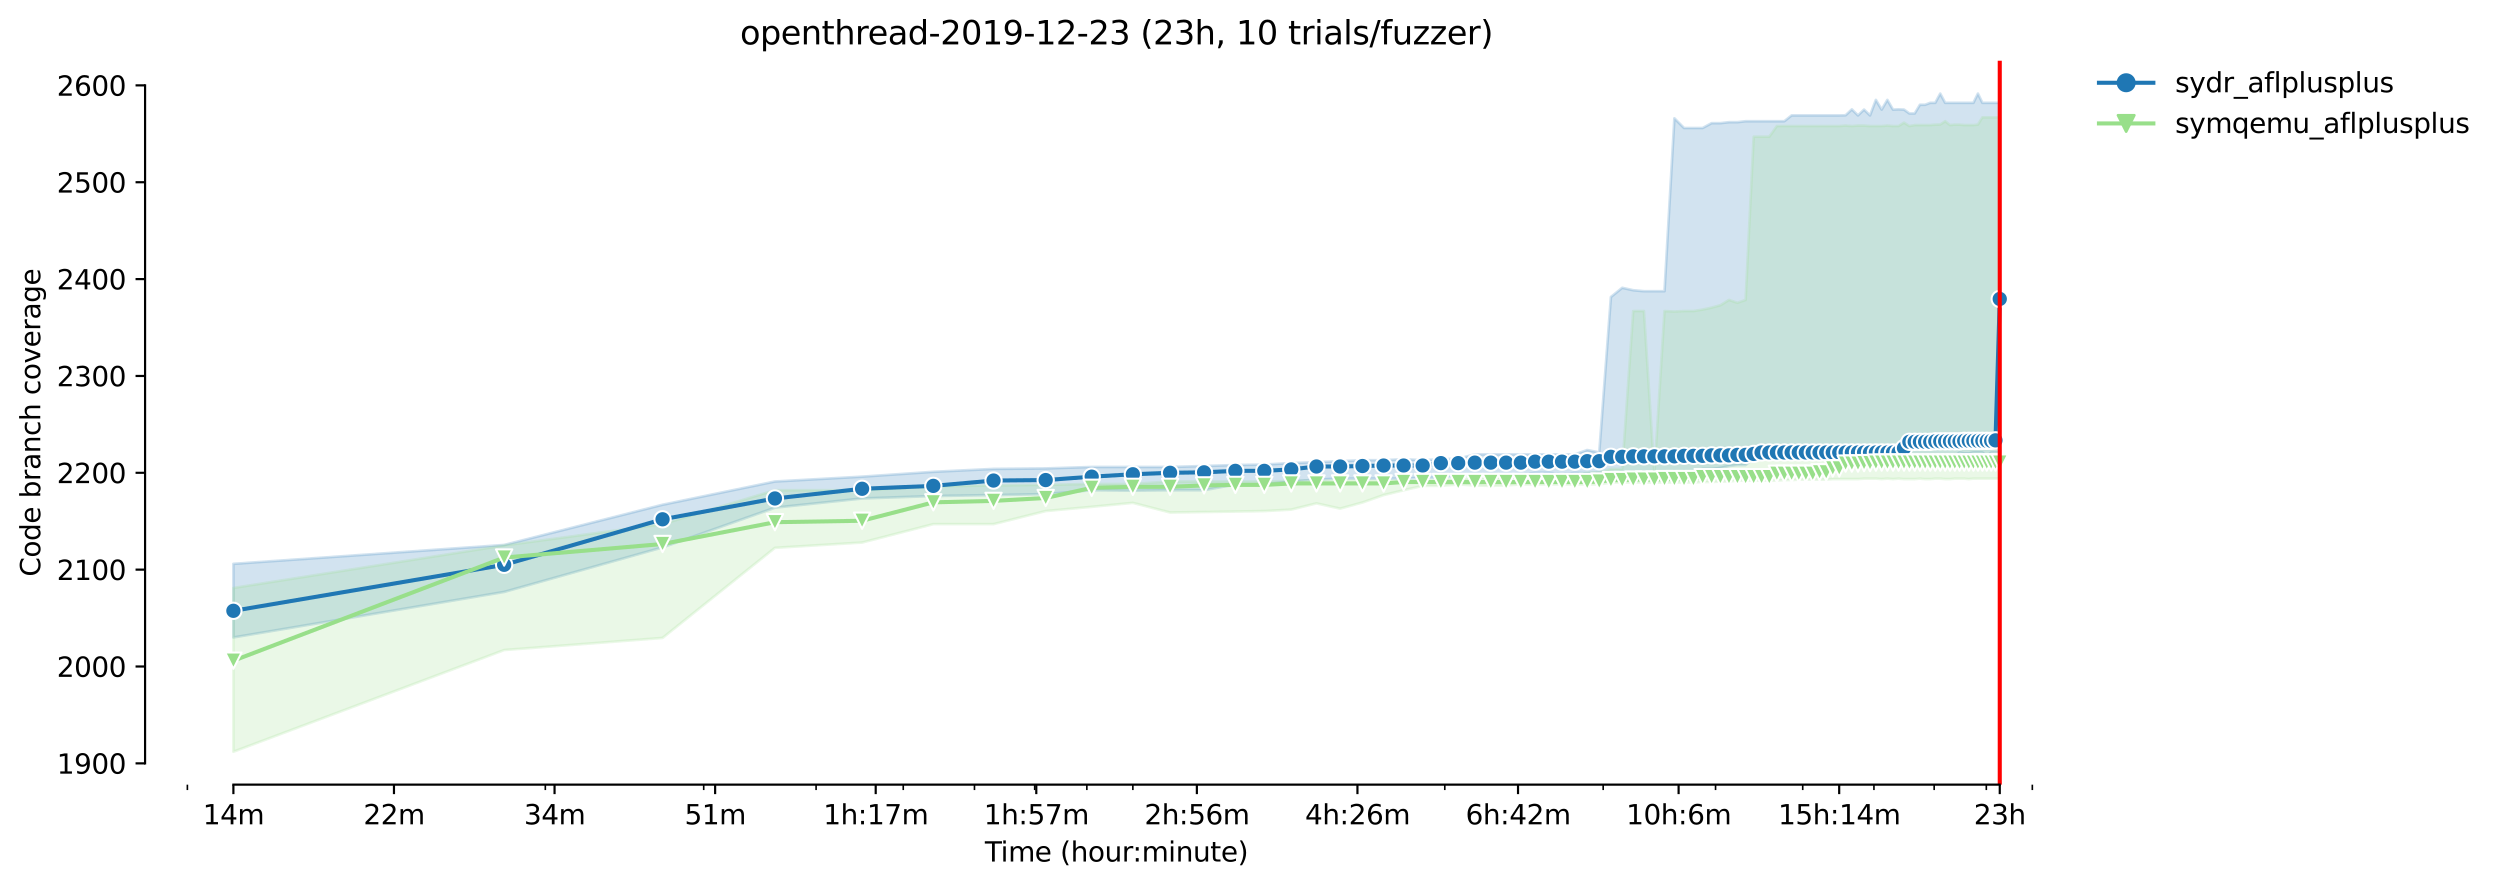 <?xml version="1.0" encoding="utf-8" standalone="no"?>
<!DOCTYPE svg PUBLIC "-//W3C//DTD SVG 1.1//EN"
  "http://www.w3.org/Graphics/SVG/1.1/DTD/svg11.dtd">
<svg height="325.986pt" version="1.1" viewBox="0 0 918.99 325.986" width="918.99pt" xmlns="http://www.w3.org/2000/svg" xmlns:xlink="http://www.w3.org/1999/xlink">
 <defs>
  <style type="text/css">*{stroke-linecap:butt;stroke-linejoin:round;}</style>
 </defs>
 <g id="figure_1">
  <g id="patch_1">
   <path d="M 0 325.986 
L 918.99 325.986 
L 918.99 0 
L 0 0 
z
" style="fill:#ffffff;"/>
  </g>
  <g id="axes_1">
   <g id="patch_2">
    <path d="M 53.328 288.43 
L 767.568 288.43 
L 767.568 22.318 
L 53.328 22.318 
z
" style="fill:#ffffff;"/>
   </g>
   <g id="PolyCollection_1">
    <defs>
     <path d="M 85.794 -118.721 
L 85.794 -91.663 
L 185.326 -108.397 
L 243.55 -124.774 
L 284.859 -139.371 
L 316.902 -142.753 
L 343.082 -143.643 
L 365.218 -143.999 
L 384.392 -144.355 
L 401.305 -145.779 
L 416.435 -145.601 
L 430.121 -145.779 
L 442.615 -145.779 
L 454.109 -147.916 
L 464.751 -147.916 
L 474.658 -148.984 
L 483.925 -149.696 
L 492.631 -150.052 
L 500.838 -150.052 
L 508.602 -150.052 
L 515.968 -150.052 
L 522.974 -150.408 
L 529.654 -150.408 
L 536.037 -151.12 
L 542.148 -151.476 
L 548.01 -151.476 
L 553.642 -151.476 
L 559.061 -151.476 
L 564.284 -152.188 
L 569.323 -152.188 
L 574.191 -151.654 
L 578.899 -152.183 
L 583.458 -152.01 
L 587.877 -152.188 
L 592.164 -152.188 
L 596.326 -152.188 
L 600.371 -152.188 
L 604.306 -152.188 
L 608.135 -152.188 
L 611.865 -152.01 
L 615.501 -152.188 
L 619.046 -152.544 
L 622.507 -152.544 
L 625.885 -153.612 
L 629.187 -153.612 
L 632.414 -153.968 
L 635.57 -154.68 
L 638.658 -155.027 
L 641.681 -155.027 
L 644.642 -157.528 
L 647.543 -157.706 
L 650.387 -157.706 
L 653.175 -157.884 
L 655.91 -157.88 
L 658.594 -157.706 
L 661.229 -157.884 
L 663.817 -157.884 
L 666.358 -157.884 
L 668.855 -157.884 
L 671.31 -157.884 
L 673.724 -157.884 
L 676.097 -157.884 
L 678.432 -157.884 
L 680.73 -157.35 
L 682.991 -157.884 
L 685.217 -157.35 
L 687.41 -157.884 
L 689.569 -157.884 
L 691.696 -157.884 
L 693.793 -157.871 
L 695.859 -157.884 
L 697.896 -157.884 
L 699.904 -157.884 
L 701.885 -157.884 
L 703.839 -157.35 
L 705.766 -157.884 
L 707.668 -157.35 
L 709.545 -157.884 
L 711.398 -157.884 
L 713.227 -157.884 
L 715.033 -157.35 
L 716.817 -157.884 
L 718.579 -158.24 
L 720.32 -159.664 
L 722.04 -159.308 
L 723.739 -159.308 
L 725.418 -159.664 
L 727.078 -159.664 
L 728.72 -159.664 
L 730.342 -158.24 
L 731.947 -159.629 
L 733.533 -159.664 
L 735.103 -159.664 
L 735.103 -288.19 
L 735.103 -288.19 
L 733.533 -288.19 
L 731.947 -288.19 
L 730.342 -288.19 
L 728.72 -288.19 
L 727.078 -291.572 
L 725.418 -288.19 
L 723.739 -288.19 
L 722.04 -288.19 
L 720.32 -288.19 
L 718.579 -288.19 
L 716.817 -288.19 
L 715.033 -288.19 
L 713.227 -291.572 
L 711.398 -288.19 
L 709.545 -288.19 
L 707.668 -287.478 
L 705.766 -287.478 
L 703.839 -284.274 
L 701.885 -284.274 
L 699.904 -285.698 
L 697.896 -285.787 
L 695.859 -285.698 
L 693.793 -289.258 
L 691.696 -285.698 
L 689.569 -289.258 
L 687.41 -283.562 
L 685.217 -285.698 
L 682.991 -283.562 
L 680.73 -285.773 
L 678.432 -283.602 
L 676.097 -283.562 
L 673.724 -283.562 
L 671.31 -283.562 
L 668.855 -283.562 
L 666.358 -283.562 
L 663.817 -283.562 
L 661.229 -283.562 
L 658.594 -283.562 
L 655.91 -281.425 
L 653.175 -281.425 
L 650.387 -281.425 
L 647.543 -281.425 
L 644.642 -281.425 
L 641.681 -281.425 
L 638.658 -281.069 
L 635.57 -281.069 
L 632.414 -280.713 
L 629.187 -280.713 
L 625.885 -278.933 
L 622.507 -278.933 
L 619.046 -278.933 
L 615.501 -282.494 
L 611.865 -218.943 
L 608.135 -218.943 
L 604.306 -218.943 
L 600.371 -219.299 
L 596.326 -220.189 
L 592.164 -216.807 
L 587.877 -159.664 
L 583.458 -160.555 
L 578.899 -158.952 
L 574.191 -158.952 
L 569.323 -158.952 
L 564.284 -158.952 
L 559.061 -158.952 
L 553.642 -158.952 
L 548.01 -158.952 
L 542.148 -158.952 
L 536.037 -157.35 
L 529.654 -157.177 
L 522.974 -156.816 
L 515.968 -157.172 
L 508.602 -156.816 
L 500.838 -156.816 
L 492.631 -156.46 
L 483.925 -156.104 
L 474.658 -155.748 
L 464.751 -155.214 
L 454.109 -155.036 
L 442.615 -154.68 
L 430.121 -154.324 
L 416.435 -154.324 
L 401.305 -154.324 
L 384.392 -153.79 
L 365.218 -153.612 
L 343.082 -152.544 
L 316.902 -150.764 
L 284.859 -148.984 
L 243.55 -140.439 
L 185.326 -125.664 
L 85.794 -118.721 
z
" id="m00ae789e6d" style="stroke:#1f77b4;stroke-opacity:0.2;"/>
    </defs>
    <g clip-path="url(#p30ece405cd)">
     <use style="fill:#1f77b4;fill-opacity:0.2;stroke:#1f77b4;stroke-opacity:0.2;" x="0" xlink:href="#m00ae789e6d" y="325.986"/>
    </g>
   </g>
   <g id="PolyCollection_2">
    <defs>
     <path d="M 85.794 -109.852 
L 85.794 -49.652 
L 185.326 -87.035 
L 243.55 -91.485 
L 284.859 -124.596 
L 316.902 -126.554 
L 343.082 -133.318 
L 365.218 -133.318 
L 384.392 -138.125 
L 401.305 -139.674 
L 416.435 -141.138 
L 430.121 -137.591 
L 442.615 -137.769 
L 454.109 -137.947 
L 464.751 -138.12 
L 474.658 -138.659 
L 483.925 -140.951 
L 492.631 -139.015 
L 500.838 -141.276 
L 508.602 -143.999 
L 515.968 -145.779 
L 522.974 -147.382 
L 529.654 -147.382 
L 536.037 -147.907 
L 542.148 -147.56 
L 548.01 -147.382 
L 553.642 -147.56 
L 559.061 -147.916 
L 564.284 -147.916 
L 569.323 -147.916 
L 574.191 -147.916 
L 578.899 -147.916 
L 583.458 -147.916 
L 587.877 -147.916 
L 592.164 -148.628 
L 596.326 -148.628 
L 600.371 -148.628 
L 604.306 -148.628 
L 608.135 -148.628 
L 611.865 -148.628 
L 615.501 -148.628 
L 619.046 -148.628 
L 622.507 -148.628 
L 625.885 -148.806 
L 629.187 -148.806 
L 632.414 -148.984 
L 635.57 -148.984 
L 638.658 -149.34 
L 641.681 -149.34 
L 644.642 -149.34 
L 647.543 -149.34 
L 650.387 -149.34 
L 653.175 -149.34 
L 655.91 -149.518 
L 658.594 -149.518 
L 661.229 -149.696 
L 663.817 -149.696 
L 666.358 -149.696 
L 668.855 -149.696 
L 671.31 -149.696 
L 673.724 -149.874 
L 676.097 -149.874 
L 678.432 -149.874 
L 680.73 -149.874 
L 682.991 -149.874 
L 685.217 -150.052 
L 687.41 -150.052 
L 689.569 -150.052 
L 691.696 -149.874 
L 693.793 -150.052 
L 695.859 -149.874 
L 697.896 -150.052 
L 699.904 -149.874 
L 701.885 -149.874 
L 703.839 -149.874 
L 705.766 -150.052 
L 707.668 -149.874 
L 709.545 -149.874 
L 711.398 -150.052 
L 713.227 -150.052 
L 715.033 -149.874 
L 716.817 -149.874 
L 718.579 -150.052 
L 720.32 -150.052 
L 722.04 -150.052 
L 723.739 -149.874 
L 725.418 -150.047 
L 727.078 -150.052 
L 728.72 -150.052 
L 730.342 -150.052 
L 731.947 -150.052 
L 733.533 -150.052 
L 735.103 -150.052 
L 735.103 -282.85 
L 735.103 -282.85 
L 733.533 -282.85 
L 731.947 -282.85 
L 730.342 -282.85 
L 728.72 -282.85 
L 727.078 -280.179 
L 725.418 -280.001 
L 723.739 -280.006 
L 722.04 -280.001 
L 720.32 -280.179 
L 718.579 -280.179 
L 716.817 -280.001 
L 715.033 -281.425 
L 713.227 -280.211 
L 711.398 -280.179 
L 709.545 -280.001 
L 707.668 -280.001 
L 705.766 -280.001 
L 703.839 -280.001 
L 701.885 -279.65 
L 699.904 -280.891 
L 697.896 -279.645 
L 695.859 -279.645 
L 693.793 -279.823 
L 691.696 -279.645 
L 689.569 -279.645 
L 687.41 -279.645 
L 685.217 -279.823 
L 682.991 -279.823 
L 680.73 -279.645 
L 678.432 -279.823 
L 676.097 -279.645 
L 673.724 -279.645 
L 671.31 -279.645 
L 668.855 -279.645 
L 666.358 -279.645 
L 663.817 -279.645 
L 661.229 -279.645 
L 658.594 -279.645 
L 655.91 -279.645 
L 653.175 -279.645 
L 650.387 -275.729 
L 647.543 -275.729 
L 644.642 -275.729 
L 641.681 -215.739 
L 638.658 -214.671 
L 635.57 -215.739 
L 632.414 -213.78 
L 629.187 -212.89 
L 625.885 -212.178 
L 622.507 -211.644 
L 619.046 -211.644 
L 615.501 -211.466 
L 611.865 -211.644 
L 608.135 -151.832 
L 604.306 -211.644 
L 600.371 -211.644 
L 596.326 -153.612 
L 592.164 -153.612 
L 587.877 -152.366 
L 583.458 -152.188 
L 578.899 -151.476 
L 574.191 -151.476 
L 569.323 -150.408 
L 564.284 -150.408 
L 559.061 -150.408 
L 553.642 -150.408 
L 548.01 -150.408 
L 542.148 -150.408 
L 536.037 -149.874 
L 529.654 -149.696 
L 522.974 -149.34 
L 515.968 -149.34 
L 508.602 -149.34 
L 500.838 -149.34 
L 492.631 -149.34 
L 483.925 -149.34 
L 474.658 -149.162 
L 464.751 -148.984 
L 454.109 -148.984 
L 442.615 -148.984 
L 430.121 -148.984 
L 416.435 -148.094 
L 401.305 -148.094 
L 384.392 -147.738 
L 365.218 -147.56 
L 343.082 -147.204 
L 316.902 -145.779 
L 284.859 -145.779 
L 243.55 -133.318 
L 185.326 -125.486 
L 85.794 -109.852 
z
" id="m3497077ede" style="stroke:#98df8a;stroke-opacity:0.2;"/>
    </defs>
    <g clip-path="url(#p30ece405cd)">
     <use style="fill:#98df8a;fill-opacity:0.2;stroke:#98df8a;stroke-opacity:0.2;" x="0" xlink:href="#m3497077ede" y="325.986"/>
    </g>
   </g>
   <g id="matplotlib.axis_1">
    <g id="xtick_1">
     <g id="line2d_1">
      <defs>
       <path d="M 0 0 
L 0 3.5 
" id="m8ccd1ad081" style="stroke:#000000;stroke-width:0.8;"/>
      </defs>
      <g>
       <use style="stroke:#000000;stroke-width:0.8;" x="85.794" xlink:href="#m8ccd1ad081" y="288.43"/>
      </g>
     </g>
     <g id="text_1">
      <!-- 14m -->
      <g transform="translate(74.561 303.029)scale(0.1 -0.1)">
       <defs>
        <path d="M 794 531 
L 1825 531 
L 1825 4091 
L 703 3866 
L 703 4441 
L 1819 4666 
L 2450 4666 
L 2450 531 
L 3481 531 
L 3481 0 
L 794 0 
L 794 531 
z
" id="DejaVuSans-31" transform="scale(0.016)"/>
        <path d="M 2419 4116 
L 825 1625 
L 2419 1625 
L 2419 4116 
z
M 2253 4666 
L 3047 4666 
L 3047 1625 
L 3713 1625 
L 3713 1100 
L 3047 1100 
L 3047 0 
L 2419 0 
L 2419 1100 
L 313 1100 
L 313 1709 
L 2253 4666 
z
" id="DejaVuSans-34" transform="scale(0.016)"/>
        <path d="M 3328 2828 
Q 3544 3216 3844 3400 
Q 4144 3584 4550 3584 
Q 5097 3584 5394 3201 
Q 5691 2819 5691 2113 
L 5691 0 
L 5113 0 
L 5113 2094 
Q 5113 2597 4934 2840 
Q 4756 3084 4391 3084 
Q 3944 3084 3684 2787 
Q 3425 2491 3425 1978 
L 3425 0 
L 2847 0 
L 2847 2094 
Q 2847 2600 2669 2842 
Q 2491 3084 2119 3084 
Q 1678 3084 1418 2786 
Q 1159 2488 1159 1978 
L 1159 0 
L 581 0 
L 581 3500 
L 1159 3500 
L 1159 2956 
Q 1356 3278 1631 3431 
Q 1906 3584 2284 3584 
Q 2666 3584 2933 3390 
Q 3200 3197 3328 2828 
z
" id="DejaVuSans-6d" transform="scale(0.016)"/>
       </defs>
       <use xlink:href="#DejaVuSans-31"/>
       <use x="63.623" xlink:href="#DejaVuSans-34"/>
       <use x="127.246" xlink:href="#DejaVuSans-6d"/>
      </g>
     </g>
    </g>
    <g id="xtick_2">
     <g id="line2d_2">
      <g>
       <use style="stroke:#000000;stroke-width:0.8;" x="144.822" xlink:href="#m8ccd1ad081" y="288.43"/>
      </g>
     </g>
     <g id="text_2">
      <!-- 22m -->
      <g transform="translate(133.589 303.029)scale(0.1 -0.1)">
       <defs>
        <path d="M 1228 531 
L 3431 531 
L 3431 0 
L 469 0 
L 469 531 
Q 828 903 1448 1529 
Q 2069 2156 2228 2338 
Q 2531 2678 2651 2914 
Q 2772 3150 2772 3378 
Q 2772 3750 2511 3984 
Q 2250 4219 1831 4219 
Q 1534 4219 1204 4116 
Q 875 4013 500 3803 
L 500 4441 
Q 881 4594 1212 4672 
Q 1544 4750 1819 4750 
Q 2544 4750 2975 4387 
Q 3406 4025 3406 3419 
Q 3406 3131 3298 2873 
Q 3191 2616 2906 2266 
Q 2828 2175 2409 1742 
Q 1991 1309 1228 531 
z
" id="DejaVuSans-32" transform="scale(0.016)"/>
       </defs>
       <use xlink:href="#DejaVuSans-32"/>
       <use x="63.623" xlink:href="#DejaVuSans-32"/>
       <use x="127.246" xlink:href="#DejaVuSans-6d"/>
      </g>
     </g>
    </g>
    <g id="xtick_3">
     <g id="line2d_3">
      <g>
       <use style="stroke:#000000;stroke-width:0.8;" x="203.85" xlink:href="#m8ccd1ad081" y="288.43"/>
      </g>
     </g>
     <g id="text_3">
      <!-- 34m -->
      <g transform="translate(192.617 303.029)scale(0.1 -0.1)">
       <defs>
        <path d="M 2597 2516 
Q 3050 2419 3304 2112 
Q 3559 1806 3559 1356 
Q 3559 666 3084 287 
Q 2609 -91 1734 -91 
Q 1441 -91 1130 -33 
Q 819 25 488 141 
L 488 750 
Q 750 597 1062 519 
Q 1375 441 1716 441 
Q 2309 441 2620 675 
Q 2931 909 2931 1356 
Q 2931 1769 2642 2001 
Q 2353 2234 1838 2234 
L 1294 2234 
L 1294 2753 
L 1863 2753 
Q 2328 2753 2575 2939 
Q 2822 3125 2822 3475 
Q 2822 3834 2567 4026 
Q 2313 4219 1838 4219 
Q 1578 4219 1281 4162 
Q 984 4106 628 3988 
L 628 4550 
Q 988 4650 1302 4700 
Q 1616 4750 1894 4750 
Q 2613 4750 3031 4423 
Q 3450 4097 3450 3541 
Q 3450 3153 3228 2886 
Q 3006 2619 2597 2516 
z
" id="DejaVuSans-33" transform="scale(0.016)"/>
       </defs>
       <use xlink:href="#DejaVuSans-33"/>
       <use x="63.623" xlink:href="#DejaVuSans-34"/>
       <use x="127.246" xlink:href="#DejaVuSans-6d"/>
      </g>
     </g>
    </g>
    <g id="xtick_4">
     <g id="line2d_4">
      <g>
       <use style="stroke:#000000;stroke-width:0.8;" x="262.878" xlink:href="#m8ccd1ad081" y="288.43"/>
      </g>
     </g>
     <g id="text_4">
      <!-- 51m -->
      <g transform="translate(251.646 303.029)scale(0.1 -0.1)">
       <defs>
        <path d="M 691 4666 
L 3169 4666 
L 3169 4134 
L 1269 4134 
L 1269 2991 
Q 1406 3038 1543 3061 
Q 1681 3084 1819 3084 
Q 2600 3084 3056 2656 
Q 3513 2228 3513 1497 
Q 3513 744 3044 326 
Q 2575 -91 1722 -91 
Q 1428 -91 1123 -41 
Q 819 9 494 109 
L 494 744 
Q 775 591 1075 516 
Q 1375 441 1709 441 
Q 2250 441 2565 725 
Q 2881 1009 2881 1497 
Q 2881 1984 2565 2268 
Q 2250 2553 1709 2553 
Q 1456 2553 1204 2497 
Q 953 2441 691 2322 
L 691 4666 
z
" id="DejaVuSans-35" transform="scale(0.016)"/>
       </defs>
       <use xlink:href="#DejaVuSans-35"/>
       <use x="63.623" xlink:href="#DejaVuSans-31"/>
       <use x="127.246" xlink:href="#DejaVuSans-6d"/>
      </g>
     </g>
    </g>
    <g id="xtick_5">
     <g id="line2d_5">
      <g>
       <use style="stroke:#000000;stroke-width:0.8;" x="321.907" xlink:href="#m8ccd1ad081" y="288.43"/>
      </g>
     </g>
     <g id="text_5">
      <!-- 1h:17m -->
      <g transform="translate(302.639 303.029)scale(0.1 -0.1)">
       <defs>
        <path d="M 3513 2113 
L 3513 0 
L 2938 0 
L 2938 2094 
Q 2938 2591 2744 2837 
Q 2550 3084 2163 3084 
Q 1697 3084 1428 2787 
Q 1159 2491 1159 1978 
L 1159 0 
L 581 0 
L 581 4863 
L 1159 4863 
L 1159 2956 
Q 1366 3272 1645 3428 
Q 1925 3584 2291 3584 
Q 2894 3584 3203 3211 
Q 3513 2838 3513 2113 
z
" id="DejaVuSans-68" transform="scale(0.016)"/>
        <path d="M 750 794 
L 1409 794 
L 1409 0 
L 750 0 
L 750 794 
z
M 750 3309 
L 1409 3309 
L 1409 2516 
L 750 2516 
L 750 3309 
z
" id="DejaVuSans-3a" transform="scale(0.016)"/>
        <path d="M 525 4666 
L 3525 4666 
L 3525 4397 
L 1831 0 
L 1172 0 
L 2766 4134 
L 525 4134 
L 525 4666 
z
" id="DejaVuSans-37" transform="scale(0.016)"/>
       </defs>
       <use xlink:href="#DejaVuSans-31"/>
       <use x="63.623" xlink:href="#DejaVuSans-68"/>
       <use x="127.002" xlink:href="#DejaVuSans-3a"/>
       <use x="160.693" xlink:href="#DejaVuSans-31"/>
       <use x="224.316" xlink:href="#DejaVuSans-37"/>
       <use x="287.939" xlink:href="#DejaVuSans-6d"/>
      </g>
     </g>
    </g>
    <g id="xtick_6">
     <g id="line2d_6">
      <g>
       <use style="stroke:#000000;stroke-width:0.8;" x="380.935" xlink:href="#m8ccd1ad081" y="288.43"/>
      </g>
     </g>
     <g id="text_6">
      <!-- 1h:57m -->
      <g transform="translate(361.668 303.029)scale(0.1 -0.1)">
       <use xlink:href="#DejaVuSans-31"/>
       <use x="63.623" xlink:href="#DejaVuSans-68"/>
       <use x="127.002" xlink:href="#DejaVuSans-3a"/>
       <use x="160.693" xlink:href="#DejaVuSans-35"/>
       <use x="224.316" xlink:href="#DejaVuSans-37"/>
       <use x="287.939" xlink:href="#DejaVuSans-6d"/>
      </g>
     </g>
    </g>
    <g id="xtick_7">
     <g id="line2d_7">
      <g>
       <use style="stroke:#000000;stroke-width:0.8;" x="439.963" xlink:href="#m8ccd1ad081" y="288.43"/>
      </g>
     </g>
     <g id="text_7">
      <!-- 2h:56m -->
      <g transform="translate(420.696 303.029)scale(0.1 -0.1)">
       <defs>
        <path d="M 2113 2584 
Q 1688 2584 1439 2293 
Q 1191 2003 1191 1497 
Q 1191 994 1439 701 
Q 1688 409 2113 409 
Q 2538 409 2786 701 
Q 3034 994 3034 1497 
Q 3034 2003 2786 2293 
Q 2538 2584 2113 2584 
z
M 3366 4563 
L 3366 3988 
Q 3128 4100 2886 4159 
Q 2644 4219 2406 4219 
Q 1781 4219 1451 3797 
Q 1122 3375 1075 2522 
Q 1259 2794 1537 2939 
Q 1816 3084 2150 3084 
Q 2853 3084 3261 2657 
Q 3669 2231 3669 1497 
Q 3669 778 3244 343 
Q 2819 -91 2113 -91 
Q 1303 -91 875 529 
Q 447 1150 447 2328 
Q 447 3434 972 4092 
Q 1497 4750 2381 4750 
Q 2619 4750 2861 4703 
Q 3103 4656 3366 4563 
z
" id="DejaVuSans-36" transform="scale(0.016)"/>
       </defs>
       <use xlink:href="#DejaVuSans-32"/>
       <use x="63.623" xlink:href="#DejaVuSans-68"/>
       <use x="127.002" xlink:href="#DejaVuSans-3a"/>
       <use x="160.693" xlink:href="#DejaVuSans-35"/>
       <use x="224.316" xlink:href="#DejaVuSans-36"/>
       <use x="287.939" xlink:href="#DejaVuSans-6d"/>
      </g>
     </g>
    </g>
    <g id="xtick_8">
     <g id="line2d_8">
      <g>
       <use style="stroke:#000000;stroke-width:0.8;" x="498.991" xlink:href="#m8ccd1ad081" y="288.43"/>
      </g>
     </g>
     <g id="text_8">
      <!-- 4h:26m -->
      <g transform="translate(479.724 303.029)scale(0.1 -0.1)">
       <use xlink:href="#DejaVuSans-34"/>
       <use x="63.623" xlink:href="#DejaVuSans-68"/>
       <use x="127.002" xlink:href="#DejaVuSans-3a"/>
       <use x="160.693" xlink:href="#DejaVuSans-32"/>
       <use x="224.316" xlink:href="#DejaVuSans-36"/>
       <use x="287.939" xlink:href="#DejaVuSans-6d"/>
      </g>
     </g>
    </g>
    <g id="xtick_9">
     <g id="line2d_9">
      <g>
       <use style="stroke:#000000;stroke-width:0.8;" x="558.02" xlink:href="#m8ccd1ad081" y="288.43"/>
      </g>
     </g>
     <g id="text_9">
      <!-- 6h:42m -->
      <g transform="translate(538.752 303.029)scale(0.1 -0.1)">
       <use xlink:href="#DejaVuSans-36"/>
       <use x="63.623" xlink:href="#DejaVuSans-68"/>
       <use x="127.002" xlink:href="#DejaVuSans-3a"/>
       <use x="160.693" xlink:href="#DejaVuSans-34"/>
       <use x="224.316" xlink:href="#DejaVuSans-32"/>
       <use x="287.939" xlink:href="#DejaVuSans-6d"/>
      </g>
     </g>
    </g>
    <g id="xtick_10">
     <g id="line2d_10">
      <g>
       <use style="stroke:#000000;stroke-width:0.8;" x="617.048" xlink:href="#m8ccd1ad081" y="288.43"/>
      </g>
     </g>
     <g id="text_10">
      <!-- 10h:6m -->
      <g transform="translate(597.781 303.029)scale(0.1 -0.1)">
       <defs>
        <path d="M 2034 4250 
Q 1547 4250 1301 3770 
Q 1056 3291 1056 2328 
Q 1056 1369 1301 889 
Q 1547 409 2034 409 
Q 2525 409 2770 889 
Q 3016 1369 3016 2328 
Q 3016 3291 2770 3770 
Q 2525 4250 2034 4250 
z
M 2034 4750 
Q 2819 4750 3233 4129 
Q 3647 3509 3647 2328 
Q 3647 1150 3233 529 
Q 2819 -91 2034 -91 
Q 1250 -91 836 529 
Q 422 1150 422 2328 
Q 422 3509 836 4129 
Q 1250 4750 2034 4750 
z
" id="DejaVuSans-30" transform="scale(0.016)"/>
       </defs>
       <use xlink:href="#DejaVuSans-31"/>
       <use x="63.623" xlink:href="#DejaVuSans-30"/>
       <use x="127.246" xlink:href="#DejaVuSans-68"/>
       <use x="190.625" xlink:href="#DejaVuSans-3a"/>
       <use x="224.316" xlink:href="#DejaVuSans-36"/>
       <use x="287.939" xlink:href="#DejaVuSans-6d"/>
      </g>
     </g>
    </g>
    <g id="xtick_11">
     <g id="line2d_11">
      <g>
       <use style="stroke:#000000;stroke-width:0.8;" x="676.076" xlink:href="#m8ccd1ad081" y="288.43"/>
      </g>
     </g>
     <g id="text_11">
      <!-- 15h:14m -->
      <g transform="translate(653.628 303.029)scale(0.1 -0.1)">
       <use xlink:href="#DejaVuSans-31"/>
       <use x="63.623" xlink:href="#DejaVuSans-35"/>
       <use x="127.246" xlink:href="#DejaVuSans-68"/>
       <use x="190.625" xlink:href="#DejaVuSans-3a"/>
       <use x="224.316" xlink:href="#DejaVuSans-31"/>
       <use x="287.939" xlink:href="#DejaVuSans-34"/>
       <use x="351.562" xlink:href="#DejaVuSans-6d"/>
      </g>
     </g>
    </g>
    <g id="xtick_12">
     <g id="line2d_12">
      <g>
       <use style="stroke:#000000;stroke-width:0.8;" x="735.104" xlink:href="#m8ccd1ad081" y="288.43"/>
      </g>
     </g>
     <g id="text_12">
      <!-- 23h -->
      <g transform="translate(725.573 303.029)scale(0.1 -0.1)">
       <use xlink:href="#DejaVuSans-32"/>
       <use x="63.623" xlink:href="#DejaVuSans-33"/>
       <use x="127.246" xlink:href="#DejaVuSans-68"/>
      </g>
     </g>
    </g>
    <g id="xtick_13">
     <g id="line2d_13">
      <defs>
       <path d="M 0 0 
L 0 2 
" id="mdac96238b3" style="stroke:#000000;stroke-width:0.6;"/>
      </defs>
      <g>
       <use style="stroke:#000000;stroke-width:0.6;" x="68.88" xlink:href="#mdac96238b3" y="288.43"/>
      </g>
     </g>
    </g>
    <g id="xtick_14">
     <g id="line2d_14">
      <g>
       <use style="stroke:#000000;stroke-width:0.6;" x="200.456" xlink:href="#mdac96238b3" y="288.43"/>
      </g>
     </g>
    </g>
    <g id="xtick_15">
     <g id="line2d_15">
      <g>
       <use style="stroke:#000000;stroke-width:0.6;" x="258.679" xlink:href="#mdac96238b3" y="288.43"/>
      </g>
     </g>
    </g>
    <g id="xtick_16">
     <g id="line2d_16">
      <g>
       <use style="stroke:#000000;stroke-width:0.6;" x="299.989" xlink:href="#mdac96238b3" y="288.43"/>
      </g>
     </g>
    </g>
    <g id="xtick_17">
     <g id="line2d_17">
      <g>
       <use style="stroke:#000000;stroke-width:0.6;" x="332.031" xlink:href="#mdac96238b3" y="288.43"/>
      </g>
     </g>
    </g>
    <g id="xtick_18">
     <g id="line2d_18">
      <g>
       <use style="stroke:#000000;stroke-width:0.6;" x="358.212" xlink:href="#mdac96238b3" y="288.43"/>
      </g>
     </g>
    </g>
    <g id="xtick_19">
     <g id="line2d_19">
      <g>
       <use style="stroke:#000000;stroke-width:0.6;" x="380.347" xlink:href="#mdac96238b3" y="288.43"/>
      </g>
     </g>
    </g>
    <g id="xtick_20">
     <g id="line2d_20">
      <g>
       <use style="stroke:#000000;stroke-width:0.6;" x="399.522" xlink:href="#mdac96238b3" y="288.43"/>
      </g>
     </g>
    </g>
    <g id="xtick_21">
     <g id="line2d_21">
      <g>
       <use style="stroke:#000000;stroke-width:0.6;" x="416.435" xlink:href="#mdac96238b3" y="288.43"/>
      </g>
     </g>
    </g>
    <g id="xtick_22">
     <g id="line2d_22">
      <g>
       <use style="stroke:#000000;stroke-width:0.6;" x="531.097" xlink:href="#mdac96238b3" y="288.43"/>
      </g>
     </g>
    </g>
    <g id="xtick_23">
     <g id="line2d_23">
      <g>
       <use style="stroke:#000000;stroke-width:0.6;" x="589.32" xlink:href="#mdac96238b3" y="288.43"/>
      </g>
     </g>
    </g>
    <g id="xtick_24">
     <g id="line2d_24">
      <g>
       <use style="stroke:#000000;stroke-width:0.6;" x="630.63" xlink:href="#mdac96238b3" y="288.43"/>
      </g>
     </g>
    </g>
    <g id="xtick_25">
     <g id="line2d_25">
      <g>
       <use style="stroke:#000000;stroke-width:0.6;" x="662.672" xlink:href="#mdac96238b3" y="288.43"/>
      </g>
     </g>
    </g>
    <g id="xtick_26">
     <g id="line2d_26">
      <g>
       <use style="stroke:#000000;stroke-width:0.6;" x="688.853" xlink:href="#mdac96238b3" y="288.43"/>
      </g>
     </g>
    </g>
    <g id="xtick_27">
     <g id="line2d_27">
      <g>
       <use style="stroke:#000000;stroke-width:0.6;" x="710.988" xlink:href="#mdac96238b3" y="288.43"/>
      </g>
     </g>
    </g>
    <g id="xtick_28">
     <g id="line2d_28">
      <g>
       <use style="stroke:#000000;stroke-width:0.6;" x="730.163" xlink:href="#mdac96238b3" y="288.43"/>
      </g>
     </g>
    </g>
    <g id="xtick_29">
     <g id="line2d_29">
      <g>
       <use style="stroke:#000000;stroke-width:0.6;" x="747.076" xlink:href="#mdac96238b3" y="288.43"/>
      </g>
     </g>
    </g>
    <g id="text_13">
     <!-- Time (hour:minute) -->
     <g transform="translate(362.041 316.707)scale(0.1 -0.1)">
      <defs>
       <path d="M -19 4666 
L 3928 4666 
L 3928 4134 
L 2272 4134 
L 2272 0 
L 1638 0 
L 1638 4134 
L -19 4134 
L -19 4666 
z
" id="DejaVuSans-54" transform="scale(0.016)"/>
       <path d="M 603 3500 
L 1178 3500 
L 1178 0 
L 603 0 
L 603 3500 
z
M 603 4863 
L 1178 4863 
L 1178 4134 
L 603 4134 
L 603 4863 
z
" id="DejaVuSans-69" transform="scale(0.016)"/>
       <path d="M 3597 1894 
L 3597 1613 
L 953 1613 
Q 991 1019 1311 708 
Q 1631 397 2203 397 
Q 2534 397 2845 478 
Q 3156 559 3463 722 
L 3463 178 
Q 3153 47 2828 -22 
Q 2503 -91 2169 -91 
Q 1331 -91 842 396 
Q 353 884 353 1716 
Q 353 2575 817 3079 
Q 1281 3584 2069 3584 
Q 2775 3584 3186 3129 
Q 3597 2675 3597 1894 
z
M 3022 2063 
Q 3016 2534 2758 2815 
Q 2500 3097 2075 3097 
Q 1594 3097 1305 2825 
Q 1016 2553 972 2059 
L 3022 2063 
z
" id="DejaVuSans-65" transform="scale(0.016)"/>
       <path id="DejaVuSans-20" transform="scale(0.016)"/>
       <path d="M 1984 4856 
Q 1566 4138 1362 3434 
Q 1159 2731 1159 2009 
Q 1159 1288 1364 580 
Q 1569 -128 1984 -844 
L 1484 -844 
Q 1016 -109 783 600 
Q 550 1309 550 2009 
Q 550 2706 781 3412 
Q 1013 4119 1484 4856 
L 1984 4856 
z
" id="DejaVuSans-28" transform="scale(0.016)"/>
       <path d="M 1959 3097 
Q 1497 3097 1228 2736 
Q 959 2375 959 1747 
Q 959 1119 1226 758 
Q 1494 397 1959 397 
Q 2419 397 2687 759 
Q 2956 1122 2956 1747 
Q 2956 2369 2687 2733 
Q 2419 3097 1959 3097 
z
M 1959 3584 
Q 2709 3584 3137 3096 
Q 3566 2609 3566 1747 
Q 3566 888 3137 398 
Q 2709 -91 1959 -91 
Q 1206 -91 779 398 
Q 353 888 353 1747 
Q 353 2609 779 3096 
Q 1206 3584 1959 3584 
z
" id="DejaVuSans-6f" transform="scale(0.016)"/>
       <path d="M 544 1381 
L 544 3500 
L 1119 3500 
L 1119 1403 
Q 1119 906 1312 657 
Q 1506 409 1894 409 
Q 2359 409 2629 706 
Q 2900 1003 2900 1516 
L 2900 3500 
L 3475 3500 
L 3475 0 
L 2900 0 
L 2900 538 
Q 2691 219 2414 64 
Q 2138 -91 1772 -91 
Q 1169 -91 856 284 
Q 544 659 544 1381 
z
M 1991 3584 
L 1991 3584 
z
" id="DejaVuSans-75" transform="scale(0.016)"/>
       <path d="M 2631 2963 
Q 2534 3019 2420 3045 
Q 2306 3072 2169 3072 
Q 1681 3072 1420 2755 
Q 1159 2438 1159 1844 
L 1159 0 
L 581 0 
L 581 3500 
L 1159 3500 
L 1159 2956 
Q 1341 3275 1631 3429 
Q 1922 3584 2338 3584 
Q 2397 3584 2469 3576 
Q 2541 3569 2628 3553 
L 2631 2963 
z
" id="DejaVuSans-72" transform="scale(0.016)"/>
       <path d="M 3513 2113 
L 3513 0 
L 2938 0 
L 2938 2094 
Q 2938 2591 2744 2837 
Q 2550 3084 2163 3084 
Q 1697 3084 1428 2787 
Q 1159 2491 1159 1978 
L 1159 0 
L 581 0 
L 581 3500 
L 1159 3500 
L 1159 2956 
Q 1366 3272 1645 3428 
Q 1925 3584 2291 3584 
Q 2894 3584 3203 3211 
Q 3513 2838 3513 2113 
z
" id="DejaVuSans-6e" transform="scale(0.016)"/>
       <path d="M 1172 4494 
L 1172 3500 
L 2356 3500 
L 2356 3053 
L 1172 3053 
L 1172 1153 
Q 1172 725 1289 603 
Q 1406 481 1766 481 
L 2356 481 
L 2356 0 
L 1766 0 
Q 1100 0 847 248 
Q 594 497 594 1153 
L 594 3053 
L 172 3053 
L 172 3500 
L 594 3500 
L 594 4494 
L 1172 4494 
z
" id="DejaVuSans-74" transform="scale(0.016)"/>
       <path d="M 513 4856 
L 1013 4856 
Q 1481 4119 1714 3412 
Q 1947 2706 1947 2009 
Q 1947 1309 1714 600 
Q 1481 -109 1013 -844 
L 513 -844 
Q 928 -128 1133 580 
Q 1338 1288 1338 2009 
Q 1338 2731 1133 3434 
Q 928 4138 513 4856 
z
" id="DejaVuSans-29" transform="scale(0.016)"/>
      </defs>
      <use xlink:href="#DejaVuSans-54"/>
      <use x="57.959" xlink:href="#DejaVuSans-69"/>
      <use x="85.742" xlink:href="#DejaVuSans-6d"/>
      <use x="183.154" xlink:href="#DejaVuSans-65"/>
      <use x="244.678" xlink:href="#DejaVuSans-20"/>
      <use x="276.465" xlink:href="#DejaVuSans-28"/>
      <use x="315.479" xlink:href="#DejaVuSans-68"/>
      <use x="378.857" xlink:href="#DejaVuSans-6f"/>
      <use x="440.039" xlink:href="#DejaVuSans-75"/>
      <use x="503.418" xlink:href="#DejaVuSans-72"/>
      <use x="542.781" xlink:href="#DejaVuSans-3a"/>
      <use x="576.473" xlink:href="#DejaVuSans-6d"/>
      <use x="673.885" xlink:href="#DejaVuSans-69"/>
      <use x="701.668" xlink:href="#DejaVuSans-6e"/>
      <use x="765.047" xlink:href="#DejaVuSans-75"/>
      <use x="828.426" xlink:href="#DejaVuSans-74"/>
      <use x="867.635" xlink:href="#DejaVuSans-65"/>
      <use x="929.158" xlink:href="#DejaVuSans-29"/>
     </g>
    </g>
   </g>
   <g id="matplotlib.axis_2">
    <g id="ytick_1">
     <g id="line2d_30">
      <defs>
       <path d="M 0 0 
L -3.5 0 
" id="m1113c67d52" style="stroke:#000000;stroke-width:0.8;"/>
      </defs>
      <g>
       <use style="stroke:#000000;stroke-width:0.8;" x="53.328" xlink:href="#m1113c67d52" y="280.606"/>
      </g>
     </g>
     <g id="text_14">
      <!-- 1900 -->
      <g transform="translate(20.878 284.406)scale(0.1 -0.1)">
       <defs>
        <path d="M 703 97 
L 703 672 
Q 941 559 1184 500 
Q 1428 441 1663 441 
Q 2288 441 2617 861 
Q 2947 1281 2994 2138 
Q 2813 1869 2534 1725 
Q 2256 1581 1919 1581 
Q 1219 1581 811 2004 
Q 403 2428 403 3163 
Q 403 3881 828 4315 
Q 1253 4750 1959 4750 
Q 2769 4750 3195 4129 
Q 3622 3509 3622 2328 
Q 3622 1225 3098 567 
Q 2575 -91 1691 -91 
Q 1453 -91 1209 -44 
Q 966 3 703 97 
z
M 1959 2075 
Q 2384 2075 2632 2365 
Q 2881 2656 2881 3163 
Q 2881 3666 2632 3958 
Q 2384 4250 1959 4250 
Q 1534 4250 1286 3958 
Q 1038 3666 1038 3163 
Q 1038 2656 1286 2365 
Q 1534 2075 1959 2075 
z
" id="DejaVuSans-39" transform="scale(0.016)"/>
       </defs>
       <use xlink:href="#DejaVuSans-31"/>
       <use x="63.623" xlink:href="#DejaVuSans-39"/>
       <use x="127.246" xlink:href="#DejaVuSans-30"/>
       <use x="190.869" xlink:href="#DejaVuSans-30"/>
      </g>
     </g>
    </g>
    <g id="ytick_2">
     <g id="line2d_31">
      <g>
       <use style="stroke:#000000;stroke-width:0.8;" x="53.328" xlink:href="#m1113c67d52" y="245.004"/>
      </g>
     </g>
     <g id="text_15">
      <!-- 2000 -->
      <g transform="translate(20.878 248.803)scale(0.1 -0.1)">
       <use xlink:href="#DejaVuSans-32"/>
       <use x="63.623" xlink:href="#DejaVuSans-30"/>
       <use x="127.246" xlink:href="#DejaVuSans-30"/>
       <use x="190.869" xlink:href="#DejaVuSans-30"/>
      </g>
     </g>
    </g>
    <g id="ytick_3">
     <g id="line2d_32">
      <g>
       <use style="stroke:#000000;stroke-width:0.8;" x="53.328" xlink:href="#m1113c67d52" y="209.401"/>
      </g>
     </g>
     <g id="text_16">
      <!-- 2100 -->
      <g transform="translate(20.878 213.2)scale(0.1 -0.1)">
       <use xlink:href="#DejaVuSans-32"/>
       <use x="63.623" xlink:href="#DejaVuSans-31"/>
       <use x="127.246" xlink:href="#DejaVuSans-30"/>
       <use x="190.869" xlink:href="#DejaVuSans-30"/>
      </g>
     </g>
    </g>
    <g id="ytick_4">
     <g id="line2d_33">
      <g>
       <use style="stroke:#000000;stroke-width:0.8;" x="53.328" xlink:href="#m1113c67d52" y="173.798"/>
      </g>
     </g>
     <g id="text_17">
      <!-- 2200 -->
      <g transform="translate(20.878 177.598)scale(0.1 -0.1)">
       <use xlink:href="#DejaVuSans-32"/>
       <use x="63.623" xlink:href="#DejaVuSans-32"/>
       <use x="127.246" xlink:href="#DejaVuSans-30"/>
       <use x="190.869" xlink:href="#DejaVuSans-30"/>
      </g>
     </g>
    </g>
    <g id="ytick_5">
     <g id="line2d_34">
      <g>
       <use style="stroke:#000000;stroke-width:0.8;" x="53.328" xlink:href="#m1113c67d52" y="138.196"/>
      </g>
     </g>
     <g id="text_18">
      <!-- 2300 -->
      <g transform="translate(20.878 141.995)scale(0.1 -0.1)">
       <use xlink:href="#DejaVuSans-32"/>
       <use x="63.623" xlink:href="#DejaVuSans-33"/>
       <use x="127.246" xlink:href="#DejaVuSans-30"/>
       <use x="190.869" xlink:href="#DejaVuSans-30"/>
      </g>
     </g>
    </g>
    <g id="ytick_6">
     <g id="line2d_35">
      <g>
       <use style="stroke:#000000;stroke-width:0.8;" x="53.328" xlink:href="#m1113c67d52" y="102.593"/>
      </g>
     </g>
     <g id="text_19">
      <!-- 2400 -->
      <g transform="translate(20.878 106.392)scale(0.1 -0.1)">
       <use xlink:href="#DejaVuSans-32"/>
       <use x="63.623" xlink:href="#DejaVuSans-34"/>
       <use x="127.246" xlink:href="#DejaVuSans-30"/>
       <use x="190.869" xlink:href="#DejaVuSans-30"/>
      </g>
     </g>
    </g>
    <g id="ytick_7">
     <g id="line2d_36">
      <g>
       <use style="stroke:#000000;stroke-width:0.8;" x="53.328" xlink:href="#m1113c67d52" y="66.991"/>
      </g>
     </g>
     <g id="text_20">
      <!-- 2500 -->
      <g transform="translate(20.878 70.79)scale(0.1 -0.1)">
       <use xlink:href="#DejaVuSans-32"/>
       <use x="63.623" xlink:href="#DejaVuSans-35"/>
       <use x="127.246" xlink:href="#DejaVuSans-30"/>
       <use x="190.869" xlink:href="#DejaVuSans-30"/>
      </g>
     </g>
    </g>
    <g id="ytick_8">
     <g id="line2d_37">
      <g>
       <use style="stroke:#000000;stroke-width:0.8;" x="53.328" xlink:href="#m1113c67d52" y="31.388"/>
      </g>
     </g>
     <g id="text_21">
      <!-- 2600 -->
      <g transform="translate(20.878 35.187)scale(0.1 -0.1)">
       <use xlink:href="#DejaVuSans-32"/>
       <use x="63.623" xlink:href="#DejaVuSans-36"/>
       <use x="127.246" xlink:href="#DejaVuSans-30"/>
       <use x="190.869" xlink:href="#DejaVuSans-30"/>
      </g>
     </g>
    </g>
    <g id="text_22">
     <!-- Code branch coverage -->
     <g transform="translate(14.798 211.949)rotate(-90)scale(0.1 -0.1)">
      <defs>
       <path d="M 4122 4306 
L 4122 3641 
Q 3803 3938 3442 4084 
Q 3081 4231 2675 4231 
Q 1875 4231 1450 3742 
Q 1025 3253 1025 2328 
Q 1025 1406 1450 917 
Q 1875 428 2675 428 
Q 3081 428 3442 575 
Q 3803 722 4122 1019 
L 4122 359 
Q 3791 134 3420 21 
Q 3050 -91 2638 -91 
Q 1578 -91 968 557 
Q 359 1206 359 2328 
Q 359 3453 968 4101 
Q 1578 4750 2638 4750 
Q 3056 4750 3426 4639 
Q 3797 4528 4122 4306 
z
" id="DejaVuSans-43" transform="scale(0.016)"/>
       <path d="M 2906 2969 
L 2906 4863 
L 3481 4863 
L 3481 0 
L 2906 0 
L 2906 525 
Q 2725 213 2448 61 
Q 2172 -91 1784 -91 
Q 1150 -91 751 415 
Q 353 922 353 1747 
Q 353 2572 751 3078 
Q 1150 3584 1784 3584 
Q 2172 3584 2448 3432 
Q 2725 3281 2906 2969 
z
M 947 1747 
Q 947 1113 1208 752 
Q 1469 391 1925 391 
Q 2381 391 2643 752 
Q 2906 1113 2906 1747 
Q 2906 2381 2643 2742 
Q 2381 3103 1925 3103 
Q 1469 3103 1208 2742 
Q 947 2381 947 1747 
z
" id="DejaVuSans-64" transform="scale(0.016)"/>
       <path d="M 3116 1747 
Q 3116 2381 2855 2742 
Q 2594 3103 2138 3103 
Q 1681 3103 1420 2742 
Q 1159 2381 1159 1747 
Q 1159 1113 1420 752 
Q 1681 391 2138 391 
Q 2594 391 2855 752 
Q 3116 1113 3116 1747 
z
M 1159 2969 
Q 1341 3281 1617 3432 
Q 1894 3584 2278 3584 
Q 2916 3584 3314 3078 
Q 3713 2572 3713 1747 
Q 3713 922 3314 415 
Q 2916 -91 2278 -91 
Q 1894 -91 1617 61 
Q 1341 213 1159 525 
L 1159 0 
L 581 0 
L 581 4863 
L 1159 4863 
L 1159 2969 
z
" id="DejaVuSans-62" transform="scale(0.016)"/>
       <path d="M 2194 1759 
Q 1497 1759 1228 1600 
Q 959 1441 959 1056 
Q 959 750 1161 570 
Q 1363 391 1709 391 
Q 2188 391 2477 730 
Q 2766 1069 2766 1631 
L 2766 1759 
L 2194 1759 
z
M 3341 1997 
L 3341 0 
L 2766 0 
L 2766 531 
Q 2569 213 2275 61 
Q 1981 -91 1556 -91 
Q 1019 -91 701 211 
Q 384 513 384 1019 
Q 384 1609 779 1909 
Q 1175 2209 1959 2209 
L 2766 2209 
L 2766 2266 
Q 2766 2663 2505 2880 
Q 2244 3097 1772 3097 
Q 1472 3097 1187 3025 
Q 903 2953 641 2809 
L 641 3341 
Q 956 3463 1253 3523 
Q 1550 3584 1831 3584 
Q 2591 3584 2966 3190 
Q 3341 2797 3341 1997 
z
" id="DejaVuSans-61" transform="scale(0.016)"/>
       <path d="M 3122 3366 
L 3122 2828 
Q 2878 2963 2633 3030 
Q 2388 3097 2138 3097 
Q 1578 3097 1268 2742 
Q 959 2388 959 1747 
Q 959 1106 1268 751 
Q 1578 397 2138 397 
Q 2388 397 2633 464 
Q 2878 531 3122 666 
L 3122 134 
Q 2881 22 2623 -34 
Q 2366 -91 2075 -91 
Q 1284 -91 818 406 
Q 353 903 353 1747 
Q 353 2603 823 3093 
Q 1294 3584 2113 3584 
Q 2378 3584 2631 3529 
Q 2884 3475 3122 3366 
z
" id="DejaVuSans-63" transform="scale(0.016)"/>
       <path d="M 191 3500 
L 800 3500 
L 1894 563 
L 2988 3500 
L 3597 3500 
L 2284 0 
L 1503 0 
L 191 3500 
z
" id="DejaVuSans-76" transform="scale(0.016)"/>
       <path d="M 2906 1791 
Q 2906 2416 2648 2759 
Q 2391 3103 1925 3103 
Q 1463 3103 1205 2759 
Q 947 2416 947 1791 
Q 947 1169 1205 825 
Q 1463 481 1925 481 
Q 2391 481 2648 825 
Q 2906 1169 2906 1791 
z
M 3481 434 
Q 3481 -459 3084 -895 
Q 2688 -1331 1869 -1331 
Q 1566 -1331 1297 -1286 
Q 1028 -1241 775 -1147 
L 775 -588 
Q 1028 -725 1275 -790 
Q 1522 -856 1778 -856 
Q 2344 -856 2625 -561 
Q 2906 -266 2906 331 
L 2906 616 
Q 2728 306 2450 153 
Q 2172 0 1784 0 
Q 1141 0 747 490 
Q 353 981 353 1791 
Q 353 2603 747 3093 
Q 1141 3584 1784 3584 
Q 2172 3584 2450 3431 
Q 2728 3278 2906 2969 
L 2906 3500 
L 3481 3500 
L 3481 434 
z
" id="DejaVuSans-67" transform="scale(0.016)"/>
      </defs>
      <use xlink:href="#DejaVuSans-43"/>
      <use x="69.824" xlink:href="#DejaVuSans-6f"/>
      <use x="131.006" xlink:href="#DejaVuSans-64"/>
      <use x="194.482" xlink:href="#DejaVuSans-65"/>
      <use x="256.006" xlink:href="#DejaVuSans-20"/>
      <use x="287.793" xlink:href="#DejaVuSans-62"/>
      <use x="351.27" xlink:href="#DejaVuSans-72"/>
      <use x="392.383" xlink:href="#DejaVuSans-61"/>
      <use x="453.662" xlink:href="#DejaVuSans-6e"/>
      <use x="517.041" xlink:href="#DejaVuSans-63"/>
      <use x="572.021" xlink:href="#DejaVuSans-68"/>
      <use x="635.4" xlink:href="#DejaVuSans-20"/>
      <use x="667.188" xlink:href="#DejaVuSans-63"/>
      <use x="722.168" xlink:href="#DejaVuSans-6f"/>
      <use x="783.35" xlink:href="#DejaVuSans-76"/>
      <use x="842.529" xlink:href="#DejaVuSans-65"/>
      <use x="904.053" xlink:href="#DejaVuSans-72"/>
      <use x="945.166" xlink:href="#DejaVuSans-61"/>
      <use x="1006.445" xlink:href="#DejaVuSans-67"/>
      <use x="1069.922" xlink:href="#DejaVuSans-65"/>
     </g>
    </g>
   </g>
   <g id="line2d_38">
    <path clip-path="url(#p30ece405cd)" d="M 85.794 224.532 
L 185.326 207.621 
L 243.55 190.888 
L 284.859 183.233 
L 316.902 179.673 
L 343.082 178.605 
L 365.218 176.647 
L 384.392 176.469 
L 401.305 175.223 
L 416.435 174.333 
L 430.121 173.798 
L 442.615 173.62 
L 454.109 173.086 
L 464.751 173.086 
L 474.658 172.552 
L 483.925 171.484 
L 492.631 171.484 
L 500.838 171.306 
L 508.602 171.128 
L 515.968 171.128 
L 522.974 171.128 
L 529.654 170.238 
L 536.037 170.238 
L 542.148 170.06 
L 548.01 170.06 
L 553.642 170.06 
L 559.061 170.06 
L 564.284 169.704 
L 569.323 169.704 
L 574.191 169.704 
L 578.899 169.704 
L 583.458 169.526 
L 587.877 169.526 
L 592.164 167.924 
L 596.326 167.924 
L 600.371 167.746 
L 604.306 167.746 
L 608.135 167.746 
L 611.865 167.746 
L 615.501 167.746 
L 619.046 167.568 
L 622.507 167.568 
L 625.885 167.568 
L 629.187 167.39 
L 632.414 167.39 
L 635.57 167.39 
L 638.658 167.212 
L 641.681 167.212 
L 644.642 166.856 
L 647.543 166.322 
L 650.387 166.322 
L 653.175 166.322 
L 655.91 166.322 
L 658.594 166.322 
L 661.229 166.322 
L 663.817 166.322 
L 666.358 166.322 
L 668.855 166.322 
L 671.31 166.322 
L 673.724 166.322 
L 676.097 166.322 
L 678.432 166.322 
L 680.73 166.322 
L 682.991 166.322 
L 685.217 166.322 
L 687.41 166.322 
L 689.569 166.322 
L 691.696 166.322 
L 693.793 166.322 
L 695.859 166.322 
L 697.896 166.322 
L 699.904 164.72 
L 701.885 162.406 
L 703.839 162.406 
L 705.766 162.406 
L 707.668 162.406 
L 709.545 162.406 
L 711.398 162.228 
L 713.227 162.228 
L 715.033 162.228 
L 716.817 162.228 
L 718.579 162.228 
L 720.32 162.228 
L 722.04 162.05 
L 723.739 162.05 
L 725.418 162.05 
L 727.078 162.05 
L 728.72 162.05 
L 730.342 162.05 
L 731.947 162.05 
L 733.533 161.872 
L 735.103 109.892 
" style="fill:none;stroke:#1f77b4;stroke-linecap:square;stroke-width:1.5;"/>
    <defs>
     <path d="M 0 3 
C 0.796 3 1.559 2.684 2.121 2.121 
C 2.684 1.559 3 0.796 3 0 
C 3 -0.796 2.684 -1.559 2.121 -2.121 
C 1.559 -2.684 0.796 -3 0 -3 
C -0.796 -3 -1.559 -2.684 -2.121 -2.121 
C -2.684 -1.559 -3 -0.796 -3 0 
C -3 0.796 -2.684 1.559 -2.121 2.121 
C -1.559 2.684 -0.796 3 0 3 
z
" id="mffecd57d2e" style="stroke:#ffffff;stroke-width:0.75;"/>
    </defs>
    <g clip-path="url(#p30ece405cd)">
     <use style="fill:#1f77b4;stroke:#ffffff;stroke-width:0.75;" x="85.794" xlink:href="#mffecd57d2e" y="224.532"/>
     <use style="fill:#1f77b4;stroke:#ffffff;stroke-width:0.75;" x="185.326" xlink:href="#mffecd57d2e" y="207.621"/>
     <use style="fill:#1f77b4;stroke:#ffffff;stroke-width:0.75;" x="243.55" xlink:href="#mffecd57d2e" y="190.888"/>
     <use style="fill:#1f77b4;stroke:#ffffff;stroke-width:0.75;" x="284.859" xlink:href="#mffecd57d2e" y="183.233"/>
     <use style="fill:#1f77b4;stroke:#ffffff;stroke-width:0.75;" x="316.902" xlink:href="#mffecd57d2e" y="179.673"/>
     <use style="fill:#1f77b4;stroke:#ffffff;stroke-width:0.75;" x="343.082" xlink:href="#mffecd57d2e" y="178.605"/>
     <use style="fill:#1f77b4;stroke:#ffffff;stroke-width:0.75;" x="365.218" xlink:href="#mffecd57d2e" y="176.647"/>
     <use style="fill:#1f77b4;stroke:#ffffff;stroke-width:0.75;" x="384.392" xlink:href="#mffecd57d2e" y="176.469"/>
     <use style="fill:#1f77b4;stroke:#ffffff;stroke-width:0.75;" x="401.305" xlink:href="#mffecd57d2e" y="175.223"/>
     <use style="fill:#1f77b4;stroke:#ffffff;stroke-width:0.75;" x="416.435" xlink:href="#mffecd57d2e" y="174.333"/>
     <use style="fill:#1f77b4;stroke:#ffffff;stroke-width:0.75;" x="430.121" xlink:href="#mffecd57d2e" y="173.798"/>
     <use style="fill:#1f77b4;stroke:#ffffff;stroke-width:0.75;" x="442.615" xlink:href="#mffecd57d2e" y="173.62"/>
     <use style="fill:#1f77b4;stroke:#ffffff;stroke-width:0.75;" x="454.109" xlink:href="#mffecd57d2e" y="173.086"/>
     <use style="fill:#1f77b4;stroke:#ffffff;stroke-width:0.75;" x="464.751" xlink:href="#mffecd57d2e" y="173.086"/>
     <use style="fill:#1f77b4;stroke:#ffffff;stroke-width:0.75;" x="474.658" xlink:href="#mffecd57d2e" y="172.552"/>
     <use style="fill:#1f77b4;stroke:#ffffff;stroke-width:0.75;" x="483.925" xlink:href="#mffecd57d2e" y="171.484"/>
     <use style="fill:#1f77b4;stroke:#ffffff;stroke-width:0.75;" x="492.631" xlink:href="#mffecd57d2e" y="171.484"/>
     <use style="fill:#1f77b4;stroke:#ffffff;stroke-width:0.75;" x="500.838" xlink:href="#mffecd57d2e" y="171.306"/>
     <use style="fill:#1f77b4;stroke:#ffffff;stroke-width:0.75;" x="508.602" xlink:href="#mffecd57d2e" y="171.128"/>
     <use style="fill:#1f77b4;stroke:#ffffff;stroke-width:0.75;" x="515.968" xlink:href="#mffecd57d2e" y="171.128"/>
     <use style="fill:#1f77b4;stroke:#ffffff;stroke-width:0.75;" x="522.974" xlink:href="#mffecd57d2e" y="171.128"/>
     <use style="fill:#1f77b4;stroke:#ffffff;stroke-width:0.75;" x="529.654" xlink:href="#mffecd57d2e" y="170.238"/>
     <use style="fill:#1f77b4;stroke:#ffffff;stroke-width:0.75;" x="536.037" xlink:href="#mffecd57d2e" y="170.238"/>
     <use style="fill:#1f77b4;stroke:#ffffff;stroke-width:0.75;" x="542.148" xlink:href="#mffecd57d2e" y="170.06"/>
     <use style="fill:#1f77b4;stroke:#ffffff;stroke-width:0.75;" x="548.01" xlink:href="#mffecd57d2e" y="170.06"/>
     <use style="fill:#1f77b4;stroke:#ffffff;stroke-width:0.75;" x="553.642" xlink:href="#mffecd57d2e" y="170.06"/>
     <use style="fill:#1f77b4;stroke:#ffffff;stroke-width:0.75;" x="559.061" xlink:href="#mffecd57d2e" y="170.06"/>
     <use style="fill:#1f77b4;stroke:#ffffff;stroke-width:0.75;" x="564.284" xlink:href="#mffecd57d2e" y="169.704"/>
     <use style="fill:#1f77b4;stroke:#ffffff;stroke-width:0.75;" x="569.323" xlink:href="#mffecd57d2e" y="169.704"/>
     <use style="fill:#1f77b4;stroke:#ffffff;stroke-width:0.75;" x="574.191" xlink:href="#mffecd57d2e" y="169.704"/>
     <use style="fill:#1f77b4;stroke:#ffffff;stroke-width:0.75;" x="578.899" xlink:href="#mffecd57d2e" y="169.704"/>
     <use style="fill:#1f77b4;stroke:#ffffff;stroke-width:0.75;" x="583.458" xlink:href="#mffecd57d2e" y="169.526"/>
     <use style="fill:#1f77b4;stroke:#ffffff;stroke-width:0.75;" x="587.877" xlink:href="#mffecd57d2e" y="169.526"/>
     <use style="fill:#1f77b4;stroke:#ffffff;stroke-width:0.75;" x="592.164" xlink:href="#mffecd57d2e" y="167.924"/>
     <use style="fill:#1f77b4;stroke:#ffffff;stroke-width:0.75;" x="596.326" xlink:href="#mffecd57d2e" y="167.924"/>
     <use style="fill:#1f77b4;stroke:#ffffff;stroke-width:0.75;" x="600.371" xlink:href="#mffecd57d2e" y="167.746"/>
     <use style="fill:#1f77b4;stroke:#ffffff;stroke-width:0.75;" x="604.306" xlink:href="#mffecd57d2e" y="167.746"/>
     <use style="fill:#1f77b4;stroke:#ffffff;stroke-width:0.75;" x="608.135" xlink:href="#mffecd57d2e" y="167.746"/>
     <use style="fill:#1f77b4;stroke:#ffffff;stroke-width:0.75;" x="611.865" xlink:href="#mffecd57d2e" y="167.746"/>
     <use style="fill:#1f77b4;stroke:#ffffff;stroke-width:0.75;" x="615.501" xlink:href="#mffecd57d2e" y="167.746"/>
     <use style="fill:#1f77b4;stroke:#ffffff;stroke-width:0.75;" x="619.046" xlink:href="#mffecd57d2e" y="167.568"/>
     <use style="fill:#1f77b4;stroke:#ffffff;stroke-width:0.75;" x="622.507" xlink:href="#mffecd57d2e" y="167.568"/>
     <use style="fill:#1f77b4;stroke:#ffffff;stroke-width:0.75;" x="625.885" xlink:href="#mffecd57d2e" y="167.568"/>
     <use style="fill:#1f77b4;stroke:#ffffff;stroke-width:0.75;" x="629.187" xlink:href="#mffecd57d2e" y="167.39"/>
     <use style="fill:#1f77b4;stroke:#ffffff;stroke-width:0.75;" x="632.414" xlink:href="#mffecd57d2e" y="167.39"/>
     <use style="fill:#1f77b4;stroke:#ffffff;stroke-width:0.75;" x="635.57" xlink:href="#mffecd57d2e" y="167.39"/>
     <use style="fill:#1f77b4;stroke:#ffffff;stroke-width:0.75;" x="638.658" xlink:href="#mffecd57d2e" y="167.212"/>
     <use style="fill:#1f77b4;stroke:#ffffff;stroke-width:0.75;" x="641.681" xlink:href="#mffecd57d2e" y="167.212"/>
     <use style="fill:#1f77b4;stroke:#ffffff;stroke-width:0.75;" x="644.642" xlink:href="#mffecd57d2e" y="166.856"/>
     <use style="fill:#1f77b4;stroke:#ffffff;stroke-width:0.75;" x="647.543" xlink:href="#mffecd57d2e" y="166.322"/>
     <use style="fill:#1f77b4;stroke:#ffffff;stroke-width:0.75;" x="650.387" xlink:href="#mffecd57d2e" y="166.322"/>
     <use style="fill:#1f77b4;stroke:#ffffff;stroke-width:0.75;" x="653.175" xlink:href="#mffecd57d2e" y="166.322"/>
     <use style="fill:#1f77b4;stroke:#ffffff;stroke-width:0.75;" x="655.91" xlink:href="#mffecd57d2e" y="166.322"/>
     <use style="fill:#1f77b4;stroke:#ffffff;stroke-width:0.75;" x="658.594" xlink:href="#mffecd57d2e" y="166.322"/>
     <use style="fill:#1f77b4;stroke:#ffffff;stroke-width:0.75;" x="661.229" xlink:href="#mffecd57d2e" y="166.322"/>
     <use style="fill:#1f77b4;stroke:#ffffff;stroke-width:0.75;" x="663.817" xlink:href="#mffecd57d2e" y="166.322"/>
     <use style="fill:#1f77b4;stroke:#ffffff;stroke-width:0.75;" x="666.358" xlink:href="#mffecd57d2e" y="166.322"/>
     <use style="fill:#1f77b4;stroke:#ffffff;stroke-width:0.75;" x="668.855" xlink:href="#mffecd57d2e" y="166.322"/>
     <use style="fill:#1f77b4;stroke:#ffffff;stroke-width:0.75;" x="671.31" xlink:href="#mffecd57d2e" y="166.322"/>
     <use style="fill:#1f77b4;stroke:#ffffff;stroke-width:0.75;" x="673.724" xlink:href="#mffecd57d2e" y="166.322"/>
     <use style="fill:#1f77b4;stroke:#ffffff;stroke-width:0.75;" x="676.097" xlink:href="#mffecd57d2e" y="166.322"/>
     <use style="fill:#1f77b4;stroke:#ffffff;stroke-width:0.75;" x="678.432" xlink:href="#mffecd57d2e" y="166.322"/>
     <use style="fill:#1f77b4;stroke:#ffffff;stroke-width:0.75;" x="680.73" xlink:href="#mffecd57d2e" y="166.322"/>
     <use style="fill:#1f77b4;stroke:#ffffff;stroke-width:0.75;" x="682.991" xlink:href="#mffecd57d2e" y="166.322"/>
     <use style="fill:#1f77b4;stroke:#ffffff;stroke-width:0.75;" x="685.217" xlink:href="#mffecd57d2e" y="166.322"/>
     <use style="fill:#1f77b4;stroke:#ffffff;stroke-width:0.75;" x="687.41" xlink:href="#mffecd57d2e" y="166.322"/>
     <use style="fill:#1f77b4;stroke:#ffffff;stroke-width:0.75;" x="689.569" xlink:href="#mffecd57d2e" y="166.322"/>
     <use style="fill:#1f77b4;stroke:#ffffff;stroke-width:0.75;" x="691.696" xlink:href="#mffecd57d2e" y="166.322"/>
     <use style="fill:#1f77b4;stroke:#ffffff;stroke-width:0.75;" x="693.793" xlink:href="#mffecd57d2e" y="166.322"/>
     <use style="fill:#1f77b4;stroke:#ffffff;stroke-width:0.75;" x="695.859" xlink:href="#mffecd57d2e" y="166.322"/>
     <use style="fill:#1f77b4;stroke:#ffffff;stroke-width:0.75;" x="697.896" xlink:href="#mffecd57d2e" y="166.322"/>
     <use style="fill:#1f77b4;stroke:#ffffff;stroke-width:0.75;" x="699.904" xlink:href="#mffecd57d2e" y="164.72"/>
     <use style="fill:#1f77b4;stroke:#ffffff;stroke-width:0.75;" x="701.885" xlink:href="#mffecd57d2e" y="162.406"/>
     <use style="fill:#1f77b4;stroke:#ffffff;stroke-width:0.75;" x="703.839" xlink:href="#mffecd57d2e" y="162.406"/>
     <use style="fill:#1f77b4;stroke:#ffffff;stroke-width:0.75;" x="705.766" xlink:href="#mffecd57d2e" y="162.406"/>
     <use style="fill:#1f77b4;stroke:#ffffff;stroke-width:0.75;" x="707.668" xlink:href="#mffecd57d2e" y="162.406"/>
     <use style="fill:#1f77b4;stroke:#ffffff;stroke-width:0.75;" x="709.545" xlink:href="#mffecd57d2e" y="162.406"/>
     <use style="fill:#1f77b4;stroke:#ffffff;stroke-width:0.75;" x="711.398" xlink:href="#mffecd57d2e" y="162.228"/>
     <use style="fill:#1f77b4;stroke:#ffffff;stroke-width:0.75;" x="713.227" xlink:href="#mffecd57d2e" y="162.228"/>
     <use style="fill:#1f77b4;stroke:#ffffff;stroke-width:0.75;" x="715.033" xlink:href="#mffecd57d2e" y="162.228"/>
     <use style="fill:#1f77b4;stroke:#ffffff;stroke-width:0.75;" x="716.817" xlink:href="#mffecd57d2e" y="162.228"/>
     <use style="fill:#1f77b4;stroke:#ffffff;stroke-width:0.75;" x="718.579" xlink:href="#mffecd57d2e" y="162.228"/>
     <use style="fill:#1f77b4;stroke:#ffffff;stroke-width:0.75;" x="720.32" xlink:href="#mffecd57d2e" y="162.228"/>
     <use style="fill:#1f77b4;stroke:#ffffff;stroke-width:0.75;" x="722.04" xlink:href="#mffecd57d2e" y="162.05"/>
     <use style="fill:#1f77b4;stroke:#ffffff;stroke-width:0.75;" x="723.739" xlink:href="#mffecd57d2e" y="162.05"/>
     <use style="fill:#1f77b4;stroke:#ffffff;stroke-width:0.75;" x="725.418" xlink:href="#mffecd57d2e" y="162.05"/>
     <use style="fill:#1f77b4;stroke:#ffffff;stroke-width:0.75;" x="727.078" xlink:href="#mffecd57d2e" y="162.05"/>
     <use style="fill:#1f77b4;stroke:#ffffff;stroke-width:0.75;" x="728.72" xlink:href="#mffecd57d2e" y="162.05"/>
     <use style="fill:#1f77b4;stroke:#ffffff;stroke-width:0.75;" x="730.342" xlink:href="#mffecd57d2e" y="162.05"/>
     <use style="fill:#1f77b4;stroke:#ffffff;stroke-width:0.75;" x="731.947" xlink:href="#mffecd57d2e" y="162.05"/>
     <use style="fill:#1f77b4;stroke:#ffffff;stroke-width:0.75;" x="733.533" xlink:href="#mffecd57d2e" y="161.872"/>
     <use style="fill:#1f77b4;stroke:#ffffff;stroke-width:0.75;" x="735.103" xlink:href="#mffecd57d2e" y="109.892"/>
    </g>
   </g>
   <g id="line2d_39">
    <path clip-path="url(#p30ece405cd)" d="M 85.794 242.868 
L 185.326 204.951 
L 243.55 199.966 
L 284.859 191.956 
L 316.902 191.422 
L 343.082 184.657 
L 365.218 184.123 
L 384.392 183.055 
L 401.305 179.317 
L 416.435 178.961 
L 430.121 178.961 
L 442.615 178.427 
L 454.109 178.249 
L 464.751 178.249 
L 474.658 177.715 
L 483.925 177.715 
L 492.631 177.715 
L 500.838 177.715 
L 508.602 177.715 
L 515.968 177.181 
L 522.974 177.181 
L 529.654 177.181 
L 536.037 177.181 
L 542.148 177.181 
L 548.01 177.181 
L 553.642 177.181 
L 559.061 177.181 
L 564.284 177.181 
L 569.323 177.181 
L 574.191 177.181 
L 578.899 177.181 
L 583.458 177.181 
L 587.877 177.003 
L 592.164 176.469 
L 596.326 176.469 
L 600.371 176.291 
L 604.306 176.291 
L 608.135 176.291 
L 611.865 176.113 
L 615.501 176.113 
L 619.046 176.113 
L 622.507 176.113 
L 625.885 175.401 
L 629.187 175.401 
L 632.414 175.401 
L 635.57 175.401 
L 638.658 175.401 
L 641.681 175.401 
L 644.642 175.401 
L 647.543 175.401 
L 650.387 175.401 
L 653.175 174.155 
L 655.91 174.155 
L 658.594 174.155 
L 661.229 174.155 
L 663.817 174.155 
L 666.358 174.155 
L 668.855 173.62 
L 671.31 173.62 
L 673.724 172.196 
L 676.097 172.196 
L 678.432 170.416 
L 680.73 170.416 
L 682.991 170.416 
L 685.217 170.238 
L 687.41 170.238 
L 689.569 170.06 
L 691.696 170.06 
L 693.793 170.06 
L 695.859 170.06 
L 697.896 170.06 
L 699.904 170.06 
L 701.885 170.06 
L 703.839 170.06 
L 705.766 170.06 
L 707.668 170.06 
L 709.545 170.06 
L 711.398 170.06 
L 713.227 170.06 
L 715.033 170.06 
L 716.817 170.06 
L 718.579 170.06 
L 720.32 170.06 
L 722.04 170.06 
L 723.739 170.06 
L 725.418 170.06 
L 727.078 170.06 
L 728.72 170.06 
L 730.342 170.06 
L 731.947 170.06 
L 733.533 170.06 
L 735.103 170.06 
" style="fill:none;stroke:#98df8a;stroke-linecap:square;stroke-width:1.5;"/>
    <defs>
     <path d="M -0 3 
L 3 -3 
L -3 -3 
z
" id="m89df3b8028" style="stroke:#ffffff;stroke-linejoin:miter;stroke-width:0.75;"/>
    </defs>
    <g clip-path="url(#p30ece405cd)">
     <use style="fill:#98df8a;stroke:#ffffff;stroke-linejoin:miter;stroke-width:0.75;" x="85.794" xlink:href="#m89df3b8028" y="242.868"/>
     <use style="fill:#98df8a;stroke:#ffffff;stroke-linejoin:miter;stroke-width:0.75;" x="185.326" xlink:href="#m89df3b8028" y="204.951"/>
     <use style="fill:#98df8a;stroke:#ffffff;stroke-linejoin:miter;stroke-width:0.75;" x="243.55" xlink:href="#m89df3b8028" y="199.966"/>
     <use style="fill:#98df8a;stroke:#ffffff;stroke-linejoin:miter;stroke-width:0.75;" x="284.859" xlink:href="#m89df3b8028" y="191.956"/>
     <use style="fill:#98df8a;stroke:#ffffff;stroke-linejoin:miter;stroke-width:0.75;" x="316.902" xlink:href="#m89df3b8028" y="191.422"/>
     <use style="fill:#98df8a;stroke:#ffffff;stroke-linejoin:miter;stroke-width:0.75;" x="343.082" xlink:href="#m89df3b8028" y="184.657"/>
     <use style="fill:#98df8a;stroke:#ffffff;stroke-linejoin:miter;stroke-width:0.75;" x="365.218" xlink:href="#m89df3b8028" y="184.123"/>
     <use style="fill:#98df8a;stroke:#ffffff;stroke-linejoin:miter;stroke-width:0.75;" x="384.392" xlink:href="#m89df3b8028" y="183.055"/>
     <use style="fill:#98df8a;stroke:#ffffff;stroke-linejoin:miter;stroke-width:0.75;" x="401.305" xlink:href="#m89df3b8028" y="179.317"/>
     <use style="fill:#98df8a;stroke:#ffffff;stroke-linejoin:miter;stroke-width:0.75;" x="416.435" xlink:href="#m89df3b8028" y="178.961"/>
     <use style="fill:#98df8a;stroke:#ffffff;stroke-linejoin:miter;stroke-width:0.75;" x="430.121" xlink:href="#m89df3b8028" y="178.961"/>
     <use style="fill:#98df8a;stroke:#ffffff;stroke-linejoin:miter;stroke-width:0.75;" x="442.615" xlink:href="#m89df3b8028" y="178.427"/>
     <use style="fill:#98df8a;stroke:#ffffff;stroke-linejoin:miter;stroke-width:0.75;" x="454.109" xlink:href="#m89df3b8028" y="178.249"/>
     <use style="fill:#98df8a;stroke:#ffffff;stroke-linejoin:miter;stroke-width:0.75;" x="464.751" xlink:href="#m89df3b8028" y="178.249"/>
     <use style="fill:#98df8a;stroke:#ffffff;stroke-linejoin:miter;stroke-width:0.75;" x="474.658" xlink:href="#m89df3b8028" y="177.715"/>
     <use style="fill:#98df8a;stroke:#ffffff;stroke-linejoin:miter;stroke-width:0.75;" x="483.925" xlink:href="#m89df3b8028" y="177.715"/>
     <use style="fill:#98df8a;stroke:#ffffff;stroke-linejoin:miter;stroke-width:0.75;" x="492.631" xlink:href="#m89df3b8028" y="177.715"/>
     <use style="fill:#98df8a;stroke:#ffffff;stroke-linejoin:miter;stroke-width:0.75;" x="500.838" xlink:href="#m89df3b8028" y="177.715"/>
     <use style="fill:#98df8a;stroke:#ffffff;stroke-linejoin:miter;stroke-width:0.75;" x="508.602" xlink:href="#m89df3b8028" y="177.715"/>
     <use style="fill:#98df8a;stroke:#ffffff;stroke-linejoin:miter;stroke-width:0.75;" x="515.968" xlink:href="#m89df3b8028" y="177.181"/>
     <use style="fill:#98df8a;stroke:#ffffff;stroke-linejoin:miter;stroke-width:0.75;" x="522.974" xlink:href="#m89df3b8028" y="177.181"/>
     <use style="fill:#98df8a;stroke:#ffffff;stroke-linejoin:miter;stroke-width:0.75;" x="529.654" xlink:href="#m89df3b8028" y="177.181"/>
     <use style="fill:#98df8a;stroke:#ffffff;stroke-linejoin:miter;stroke-width:0.75;" x="536.037" xlink:href="#m89df3b8028" y="177.181"/>
     <use style="fill:#98df8a;stroke:#ffffff;stroke-linejoin:miter;stroke-width:0.75;" x="542.148" xlink:href="#m89df3b8028" y="177.181"/>
     <use style="fill:#98df8a;stroke:#ffffff;stroke-linejoin:miter;stroke-width:0.75;" x="548.01" xlink:href="#m89df3b8028" y="177.181"/>
     <use style="fill:#98df8a;stroke:#ffffff;stroke-linejoin:miter;stroke-width:0.75;" x="553.642" xlink:href="#m89df3b8028" y="177.181"/>
     <use style="fill:#98df8a;stroke:#ffffff;stroke-linejoin:miter;stroke-width:0.75;" x="559.061" xlink:href="#m89df3b8028" y="177.181"/>
     <use style="fill:#98df8a;stroke:#ffffff;stroke-linejoin:miter;stroke-width:0.75;" x="564.284" xlink:href="#m89df3b8028" y="177.181"/>
     <use style="fill:#98df8a;stroke:#ffffff;stroke-linejoin:miter;stroke-width:0.75;" x="569.323" xlink:href="#m89df3b8028" y="177.181"/>
     <use style="fill:#98df8a;stroke:#ffffff;stroke-linejoin:miter;stroke-width:0.75;" x="574.191" xlink:href="#m89df3b8028" y="177.181"/>
     <use style="fill:#98df8a;stroke:#ffffff;stroke-linejoin:miter;stroke-width:0.75;" x="578.899" xlink:href="#m89df3b8028" y="177.181"/>
     <use style="fill:#98df8a;stroke:#ffffff;stroke-linejoin:miter;stroke-width:0.75;" x="583.458" xlink:href="#m89df3b8028" y="177.181"/>
     <use style="fill:#98df8a;stroke:#ffffff;stroke-linejoin:miter;stroke-width:0.75;" x="587.877" xlink:href="#m89df3b8028" y="177.003"/>
     <use style="fill:#98df8a;stroke:#ffffff;stroke-linejoin:miter;stroke-width:0.75;" x="592.164" xlink:href="#m89df3b8028" y="176.469"/>
     <use style="fill:#98df8a;stroke:#ffffff;stroke-linejoin:miter;stroke-width:0.75;" x="596.326" xlink:href="#m89df3b8028" y="176.469"/>
     <use style="fill:#98df8a;stroke:#ffffff;stroke-linejoin:miter;stroke-width:0.75;" x="600.371" xlink:href="#m89df3b8028" y="176.291"/>
     <use style="fill:#98df8a;stroke:#ffffff;stroke-linejoin:miter;stroke-width:0.75;" x="604.306" xlink:href="#m89df3b8028" y="176.291"/>
     <use style="fill:#98df8a;stroke:#ffffff;stroke-linejoin:miter;stroke-width:0.75;" x="608.135" xlink:href="#m89df3b8028" y="176.291"/>
     <use style="fill:#98df8a;stroke:#ffffff;stroke-linejoin:miter;stroke-width:0.75;" x="611.865" xlink:href="#m89df3b8028" y="176.113"/>
     <use style="fill:#98df8a;stroke:#ffffff;stroke-linejoin:miter;stroke-width:0.75;" x="615.501" xlink:href="#m89df3b8028" y="176.113"/>
     <use style="fill:#98df8a;stroke:#ffffff;stroke-linejoin:miter;stroke-width:0.75;" x="619.046" xlink:href="#m89df3b8028" y="176.113"/>
     <use style="fill:#98df8a;stroke:#ffffff;stroke-linejoin:miter;stroke-width:0.75;" x="622.507" xlink:href="#m89df3b8028" y="176.113"/>
     <use style="fill:#98df8a;stroke:#ffffff;stroke-linejoin:miter;stroke-width:0.75;" x="625.885" xlink:href="#m89df3b8028" y="175.401"/>
     <use style="fill:#98df8a;stroke:#ffffff;stroke-linejoin:miter;stroke-width:0.75;" x="629.187" xlink:href="#m89df3b8028" y="175.401"/>
     <use style="fill:#98df8a;stroke:#ffffff;stroke-linejoin:miter;stroke-width:0.75;" x="632.414" xlink:href="#m89df3b8028" y="175.401"/>
     <use style="fill:#98df8a;stroke:#ffffff;stroke-linejoin:miter;stroke-width:0.75;" x="635.57" xlink:href="#m89df3b8028" y="175.401"/>
     <use style="fill:#98df8a;stroke:#ffffff;stroke-linejoin:miter;stroke-width:0.75;" x="638.658" xlink:href="#m89df3b8028" y="175.401"/>
     <use style="fill:#98df8a;stroke:#ffffff;stroke-linejoin:miter;stroke-width:0.75;" x="641.681" xlink:href="#m89df3b8028" y="175.401"/>
     <use style="fill:#98df8a;stroke:#ffffff;stroke-linejoin:miter;stroke-width:0.75;" x="644.642" xlink:href="#m89df3b8028" y="175.401"/>
     <use style="fill:#98df8a;stroke:#ffffff;stroke-linejoin:miter;stroke-width:0.75;" x="647.543" xlink:href="#m89df3b8028" y="175.401"/>
     <use style="fill:#98df8a;stroke:#ffffff;stroke-linejoin:miter;stroke-width:0.75;" x="650.387" xlink:href="#m89df3b8028" y="175.401"/>
     <use style="fill:#98df8a;stroke:#ffffff;stroke-linejoin:miter;stroke-width:0.75;" x="653.175" xlink:href="#m89df3b8028" y="174.155"/>
     <use style="fill:#98df8a;stroke:#ffffff;stroke-linejoin:miter;stroke-width:0.75;" x="655.91" xlink:href="#m89df3b8028" y="174.155"/>
     <use style="fill:#98df8a;stroke:#ffffff;stroke-linejoin:miter;stroke-width:0.75;" x="658.594" xlink:href="#m89df3b8028" y="174.155"/>
     <use style="fill:#98df8a;stroke:#ffffff;stroke-linejoin:miter;stroke-width:0.75;" x="661.229" xlink:href="#m89df3b8028" y="174.155"/>
     <use style="fill:#98df8a;stroke:#ffffff;stroke-linejoin:miter;stroke-width:0.75;" x="663.817" xlink:href="#m89df3b8028" y="174.155"/>
     <use style="fill:#98df8a;stroke:#ffffff;stroke-linejoin:miter;stroke-width:0.75;" x="666.358" xlink:href="#m89df3b8028" y="174.155"/>
     <use style="fill:#98df8a;stroke:#ffffff;stroke-linejoin:miter;stroke-width:0.75;" x="668.855" xlink:href="#m89df3b8028" y="173.62"/>
     <use style="fill:#98df8a;stroke:#ffffff;stroke-linejoin:miter;stroke-width:0.75;" x="671.31" xlink:href="#m89df3b8028" y="173.62"/>
     <use style="fill:#98df8a;stroke:#ffffff;stroke-linejoin:miter;stroke-width:0.75;" x="673.724" xlink:href="#m89df3b8028" y="172.196"/>
     <use style="fill:#98df8a;stroke:#ffffff;stroke-linejoin:miter;stroke-width:0.75;" x="676.097" xlink:href="#m89df3b8028" y="172.196"/>
     <use style="fill:#98df8a;stroke:#ffffff;stroke-linejoin:miter;stroke-width:0.75;" x="678.432" xlink:href="#m89df3b8028" y="170.416"/>
     <use style="fill:#98df8a;stroke:#ffffff;stroke-linejoin:miter;stroke-width:0.75;" x="680.73" xlink:href="#m89df3b8028" y="170.416"/>
     <use style="fill:#98df8a;stroke:#ffffff;stroke-linejoin:miter;stroke-width:0.75;" x="682.991" xlink:href="#m89df3b8028" y="170.416"/>
     <use style="fill:#98df8a;stroke:#ffffff;stroke-linejoin:miter;stroke-width:0.75;" x="685.217" xlink:href="#m89df3b8028" y="170.238"/>
     <use style="fill:#98df8a;stroke:#ffffff;stroke-linejoin:miter;stroke-width:0.75;" x="687.41" xlink:href="#m89df3b8028" y="170.238"/>
     <use style="fill:#98df8a;stroke:#ffffff;stroke-linejoin:miter;stroke-width:0.75;" x="689.569" xlink:href="#m89df3b8028" y="170.06"/>
     <use style="fill:#98df8a;stroke:#ffffff;stroke-linejoin:miter;stroke-width:0.75;" x="691.696" xlink:href="#m89df3b8028" y="170.06"/>
     <use style="fill:#98df8a;stroke:#ffffff;stroke-linejoin:miter;stroke-width:0.75;" x="693.793" xlink:href="#m89df3b8028" y="170.06"/>
     <use style="fill:#98df8a;stroke:#ffffff;stroke-linejoin:miter;stroke-width:0.75;" x="695.859" xlink:href="#m89df3b8028" y="170.06"/>
     <use style="fill:#98df8a;stroke:#ffffff;stroke-linejoin:miter;stroke-width:0.75;" x="697.896" xlink:href="#m89df3b8028" y="170.06"/>
     <use style="fill:#98df8a;stroke:#ffffff;stroke-linejoin:miter;stroke-width:0.75;" x="699.904" xlink:href="#m89df3b8028" y="170.06"/>
     <use style="fill:#98df8a;stroke:#ffffff;stroke-linejoin:miter;stroke-width:0.75;" x="701.885" xlink:href="#m89df3b8028" y="170.06"/>
     <use style="fill:#98df8a;stroke:#ffffff;stroke-linejoin:miter;stroke-width:0.75;" x="703.839" xlink:href="#m89df3b8028" y="170.06"/>
     <use style="fill:#98df8a;stroke:#ffffff;stroke-linejoin:miter;stroke-width:0.75;" x="705.766" xlink:href="#m89df3b8028" y="170.06"/>
     <use style="fill:#98df8a;stroke:#ffffff;stroke-linejoin:miter;stroke-width:0.75;" x="707.668" xlink:href="#m89df3b8028" y="170.06"/>
     <use style="fill:#98df8a;stroke:#ffffff;stroke-linejoin:miter;stroke-width:0.75;" x="709.545" xlink:href="#m89df3b8028" y="170.06"/>
     <use style="fill:#98df8a;stroke:#ffffff;stroke-linejoin:miter;stroke-width:0.75;" x="711.398" xlink:href="#m89df3b8028" y="170.06"/>
     <use style="fill:#98df8a;stroke:#ffffff;stroke-linejoin:miter;stroke-width:0.75;" x="713.227" xlink:href="#m89df3b8028" y="170.06"/>
     <use style="fill:#98df8a;stroke:#ffffff;stroke-linejoin:miter;stroke-width:0.75;" x="715.033" xlink:href="#m89df3b8028" y="170.06"/>
     <use style="fill:#98df8a;stroke:#ffffff;stroke-linejoin:miter;stroke-width:0.75;" x="716.817" xlink:href="#m89df3b8028" y="170.06"/>
     <use style="fill:#98df8a;stroke:#ffffff;stroke-linejoin:miter;stroke-width:0.75;" x="718.579" xlink:href="#m89df3b8028" y="170.06"/>
     <use style="fill:#98df8a;stroke:#ffffff;stroke-linejoin:miter;stroke-width:0.75;" x="720.32" xlink:href="#m89df3b8028" y="170.06"/>
     <use style="fill:#98df8a;stroke:#ffffff;stroke-linejoin:miter;stroke-width:0.75;" x="722.04" xlink:href="#m89df3b8028" y="170.06"/>
     <use style="fill:#98df8a;stroke:#ffffff;stroke-linejoin:miter;stroke-width:0.75;" x="723.739" xlink:href="#m89df3b8028" y="170.06"/>
     <use style="fill:#98df8a;stroke:#ffffff;stroke-linejoin:miter;stroke-width:0.75;" x="725.418" xlink:href="#m89df3b8028" y="170.06"/>
     <use style="fill:#98df8a;stroke:#ffffff;stroke-linejoin:miter;stroke-width:0.75;" x="727.078" xlink:href="#m89df3b8028" y="170.06"/>
     <use style="fill:#98df8a;stroke:#ffffff;stroke-linejoin:miter;stroke-width:0.75;" x="728.72" xlink:href="#m89df3b8028" y="170.06"/>
     <use style="fill:#98df8a;stroke:#ffffff;stroke-linejoin:miter;stroke-width:0.75;" x="730.342" xlink:href="#m89df3b8028" y="170.06"/>
     <use style="fill:#98df8a;stroke:#ffffff;stroke-linejoin:miter;stroke-width:0.75;" x="731.947" xlink:href="#m89df3b8028" y="170.06"/>
     <use style="fill:#98df8a;stroke:#ffffff;stroke-linejoin:miter;stroke-width:0.75;" x="733.533" xlink:href="#m89df3b8028" y="170.06"/>
     <use style="fill:#98df8a;stroke:#ffffff;stroke-linejoin:miter;stroke-width:0.75;" x="735.103" xlink:href="#m89df3b8028" y="170.06"/>
    </g>
   </g>
   <g id="line2d_40"/>
   <g id="line2d_41"/>
   <g id="line2d_42">
    <path clip-path="url(#p30ece405cd)" d="M 735.103 288.43 
L 735.103 22.318 
" style="fill:none;stroke:#ff0000;stroke-linecap:square;stroke-width:1.5;"/>
   </g>
   <g id="patch_3">
    <path d="M 53.328 280.606 
L 53.328 31.388 
" style="fill:none;stroke:#000000;stroke-linecap:square;stroke-linejoin:miter;stroke-width:0.8;"/>
   </g>
   <g id="patch_4">
    <path d="M 85.794 288.43 
L 735.104 288.43 
" style="fill:none;stroke:#000000;stroke-linecap:square;stroke-linejoin:miter;stroke-width:0.8;"/>
   </g>
   <g id="text_23">
    <!-- openthread-2019-12-23 (23h, 10 trials/fuzzer) -->
    <g transform="translate(272.046 16.318)scale(0.12 -0.12)">
     <defs>
      <path d="M 1159 525 
L 1159 -1331 
L 581 -1331 
L 581 3500 
L 1159 3500 
L 1159 2969 
Q 1341 3281 1617 3432 
Q 1894 3584 2278 3584 
Q 2916 3584 3314 3078 
Q 3713 2572 3713 1747 
Q 3713 922 3314 415 
Q 2916 -91 2278 -91 
Q 1894 -91 1617 61 
Q 1341 213 1159 525 
z
M 3116 1747 
Q 3116 2381 2855 2742 
Q 2594 3103 2138 3103 
Q 1681 3103 1420 2742 
Q 1159 2381 1159 1747 
Q 1159 1113 1420 752 
Q 1681 391 2138 391 
Q 2594 391 2855 752 
Q 3116 1113 3116 1747 
z
" id="DejaVuSans-70" transform="scale(0.016)"/>
      <path d="M 313 2009 
L 1997 2009 
L 1997 1497 
L 313 1497 
L 313 2009 
z
" id="DejaVuSans-2d" transform="scale(0.016)"/>
      <path d="M 750 794 
L 1409 794 
L 1409 256 
L 897 -744 
L 494 -744 
L 750 256 
L 750 794 
z
" id="DejaVuSans-2c" transform="scale(0.016)"/>
      <path d="M 603 4863 
L 1178 4863 
L 1178 0 
L 603 0 
L 603 4863 
z
" id="DejaVuSans-6c" transform="scale(0.016)"/>
      <path d="M 2834 3397 
L 2834 2853 
Q 2591 2978 2328 3040 
Q 2066 3103 1784 3103 
Q 1356 3103 1142 2972 
Q 928 2841 928 2578 
Q 928 2378 1081 2264 
Q 1234 2150 1697 2047 
L 1894 2003 
Q 2506 1872 2764 1633 
Q 3022 1394 3022 966 
Q 3022 478 2636 193 
Q 2250 -91 1575 -91 
Q 1294 -91 989 -36 
Q 684 19 347 128 
L 347 722 
Q 666 556 975 473 
Q 1284 391 1588 391 
Q 1994 391 2212 530 
Q 2431 669 2431 922 
Q 2431 1156 2273 1281 
Q 2116 1406 1581 1522 
L 1381 1569 
Q 847 1681 609 1914 
Q 372 2147 372 2553 
Q 372 3047 722 3315 
Q 1072 3584 1716 3584 
Q 2034 3584 2315 3537 
Q 2597 3491 2834 3397 
z
" id="DejaVuSans-73" transform="scale(0.016)"/>
      <path d="M 1625 4666 
L 2156 4666 
L 531 -594 
L 0 -594 
L 1625 4666 
z
" id="DejaVuSans-2f" transform="scale(0.016)"/>
      <path d="M 2375 4863 
L 2375 4384 
L 1825 4384 
Q 1516 4384 1395 4259 
Q 1275 4134 1275 3809 
L 1275 3500 
L 2222 3500 
L 2222 3053 
L 1275 3053 
L 1275 0 
L 697 0 
L 697 3053 
L 147 3053 
L 147 3500 
L 697 3500 
L 697 3744 
Q 697 4328 969 4595 
Q 1241 4863 1831 4863 
L 2375 4863 
z
" id="DejaVuSans-66" transform="scale(0.016)"/>
      <path d="M 353 3500 
L 3084 3500 
L 3084 2975 
L 922 459 
L 3084 459 
L 3084 0 
L 275 0 
L 275 525 
L 2438 3041 
L 353 3041 
L 353 3500 
z
" id="DejaVuSans-7a" transform="scale(0.016)"/>
     </defs>
     <use xlink:href="#DejaVuSans-6f"/>
     <use x="61.182" xlink:href="#DejaVuSans-70"/>
     <use x="124.658" xlink:href="#DejaVuSans-65"/>
     <use x="186.182" xlink:href="#DejaVuSans-6e"/>
     <use x="249.561" xlink:href="#DejaVuSans-74"/>
     <use x="288.77" xlink:href="#DejaVuSans-68"/>
     <use x="352.148" xlink:href="#DejaVuSans-72"/>
     <use x="391.012" xlink:href="#DejaVuSans-65"/>
     <use x="452.535" xlink:href="#DejaVuSans-61"/>
     <use x="513.814" xlink:href="#DejaVuSans-64"/>
     <use x="577.291" xlink:href="#DejaVuSans-2d"/>
     <use x="613.375" xlink:href="#DejaVuSans-32"/>
     <use x="676.998" xlink:href="#DejaVuSans-30"/>
     <use x="740.621" xlink:href="#DejaVuSans-31"/>
     <use x="804.244" xlink:href="#DejaVuSans-39"/>
     <use x="867.867" xlink:href="#DejaVuSans-2d"/>
     <use x="903.951" xlink:href="#DejaVuSans-31"/>
     <use x="967.574" xlink:href="#DejaVuSans-32"/>
     <use x="1031.197" xlink:href="#DejaVuSans-2d"/>
     <use x="1067.281" xlink:href="#DejaVuSans-32"/>
     <use x="1130.904" xlink:href="#DejaVuSans-33"/>
     <use x="1194.527" xlink:href="#DejaVuSans-20"/>
     <use x="1226.314" xlink:href="#DejaVuSans-28"/>
     <use x="1265.328" xlink:href="#DejaVuSans-32"/>
     <use x="1328.951" xlink:href="#DejaVuSans-33"/>
     <use x="1392.574" xlink:href="#DejaVuSans-68"/>
     <use x="1455.953" xlink:href="#DejaVuSans-2c"/>
     <use x="1487.74" xlink:href="#DejaVuSans-20"/>
     <use x="1519.527" xlink:href="#DejaVuSans-31"/>
     <use x="1583.15" xlink:href="#DejaVuSans-30"/>
     <use x="1646.773" xlink:href="#DejaVuSans-20"/>
     <use x="1678.561" xlink:href="#DejaVuSans-74"/>
     <use x="1717.77" xlink:href="#DejaVuSans-72"/>
     <use x="1758.883" xlink:href="#DejaVuSans-69"/>
     <use x="1786.666" xlink:href="#DejaVuSans-61"/>
     <use x="1847.945" xlink:href="#DejaVuSans-6c"/>
     <use x="1875.729" xlink:href="#DejaVuSans-73"/>
     <use x="1927.828" xlink:href="#DejaVuSans-2f"/>
     <use x="1961.52" xlink:href="#DejaVuSans-66"/>
     <use x="1996.725" xlink:href="#DejaVuSans-75"/>
     <use x="2060.104" xlink:href="#DejaVuSans-7a"/>
     <use x="2112.594" xlink:href="#DejaVuSans-7a"/>
     <use x="2165.084" xlink:href="#DejaVuSans-65"/>
     <use x="2226.607" xlink:href="#DejaVuSans-72"/>
     <use x="2267.721" xlink:href="#DejaVuSans-29"/>
    </g>
   </g>
   <g id="legend_1">
    <g id="line2d_43">
     <path d="M 771.568 30.417 
L 791.568 30.417 
" style="fill:none;stroke:#1f77b4;stroke-linecap:square;stroke-width:1.5;"/>
    </g>
    <g id="line2d_44">
     <defs>
      <path d="M 0 3 
C 0.796 3 1.559 2.684 2.121 2.121 
C 2.684 1.559 3 0.796 3 0 
C 3 -0.796 2.684 -1.559 2.121 -2.121 
C 1.559 -2.684 0.796 -3 0 -3 
C -0.796 -3 -1.559 -2.684 -2.121 -2.121 
C -2.684 -1.559 -3 -0.796 -3 0 
C -3 0.796 -2.684 1.559 -2.121 2.121 
C -1.559 2.684 -0.796 3 0 3 
z
" id="m634be98086" style="stroke:#1f77b4;"/>
     </defs>
     <g>
      <use style="fill:#1f77b4;stroke:#1f77b4;" x="781.568" xlink:href="#m634be98086" y="30.417"/>
     </g>
    </g>
    <g id="text_24">
     <!-- sydr_aflplusplus -->
     <g transform="translate(799.568 33.917)scale(0.1 -0.1)">
      <defs>
       <path d="M 2059 -325 
Q 1816 -950 1584 -1140 
Q 1353 -1331 966 -1331 
L 506 -1331 
L 506 -850 
L 844 -850 
Q 1081 -850 1212 -737 
Q 1344 -625 1503 -206 
L 1606 56 
L 191 3500 
L 800 3500 
L 1894 763 
L 2988 3500 
L 3597 3500 
L 2059 -325 
z
" id="DejaVuSans-79" transform="scale(0.016)"/>
       <path d="M 3263 -1063 
L 3263 -1509 
L -63 -1509 
L -63 -1063 
L 3263 -1063 
z
" id="DejaVuSans-5f" transform="scale(0.016)"/>
      </defs>
      <use xlink:href="#DejaVuSans-73"/>
      <use x="52.1" xlink:href="#DejaVuSans-79"/>
      <use x="111.279" xlink:href="#DejaVuSans-64"/>
      <use x="174.756" xlink:href="#DejaVuSans-72"/>
      <use x="215.869" xlink:href="#DejaVuSans-5f"/>
      <use x="265.869" xlink:href="#DejaVuSans-61"/>
      <use x="327.148" xlink:href="#DejaVuSans-66"/>
      <use x="362.354" xlink:href="#DejaVuSans-6c"/>
      <use x="390.137" xlink:href="#DejaVuSans-70"/>
      <use x="453.613" xlink:href="#DejaVuSans-6c"/>
      <use x="481.396" xlink:href="#DejaVuSans-75"/>
      <use x="544.775" xlink:href="#DejaVuSans-73"/>
      <use x="596.875" xlink:href="#DejaVuSans-70"/>
      <use x="660.352" xlink:href="#DejaVuSans-6c"/>
      <use x="688.135" xlink:href="#DejaVuSans-75"/>
      <use x="751.514" xlink:href="#DejaVuSans-73"/>
     </g>
    </g>
    <g id="line2d_45">
     <path d="M 771.568 45.373 
L 791.568 45.373 
" style="fill:none;stroke:#98df8a;stroke-linecap:square;stroke-width:1.5;"/>
    </g>
    <g id="line2d_46">
     <defs>
      <path d="M -0 3 
L 3 -3 
L -3 -3 
z
" id="m0592f8a2e0" style="stroke:#98df8a;stroke-linejoin:miter;"/>
     </defs>
     <g>
      <use style="fill:#98df8a;stroke:#98df8a;stroke-linejoin:miter;" x="781.568" xlink:href="#m0592f8a2e0" y="45.373"/>
     </g>
    </g>
    <g id="text_25">
     <!-- symqemu_aflplusplus -->
     <g transform="translate(799.568 48.873)scale(0.1 -0.1)">
      <defs>
       <path d="M 947 1747 
Q 947 1113 1208 752 
Q 1469 391 1925 391 
Q 2381 391 2643 752 
Q 2906 1113 2906 1747 
Q 2906 2381 2643 2742 
Q 2381 3103 1925 3103 
Q 1469 3103 1208 2742 
Q 947 2381 947 1747 
z
M 2906 525 
Q 2725 213 2448 61 
Q 2172 -91 1784 -91 
Q 1150 -91 751 415 
Q 353 922 353 1747 
Q 353 2572 751 3078 
Q 1150 3584 1784 3584 
Q 2172 3584 2448 3432 
Q 2725 3281 2906 2969 
L 2906 3500 
L 3481 3500 
L 3481 -1331 
L 2906 -1331 
L 2906 525 
z
" id="DejaVuSans-71" transform="scale(0.016)"/>
      </defs>
      <use xlink:href="#DejaVuSans-73"/>
      <use x="52.1" xlink:href="#DejaVuSans-79"/>
      <use x="111.279" xlink:href="#DejaVuSans-6d"/>
      <use x="208.691" xlink:href="#DejaVuSans-71"/>
      <use x="272.168" xlink:href="#DejaVuSans-65"/>
      <use x="333.691" xlink:href="#DejaVuSans-6d"/>
      <use x="431.104" xlink:href="#DejaVuSans-75"/>
      <use x="494.482" xlink:href="#DejaVuSans-5f"/>
      <use x="544.482" xlink:href="#DejaVuSans-61"/>
      <use x="605.762" xlink:href="#DejaVuSans-66"/>
      <use x="640.967" xlink:href="#DejaVuSans-6c"/>
      <use x="668.75" xlink:href="#DejaVuSans-70"/>
      <use x="732.227" xlink:href="#DejaVuSans-6c"/>
      <use x="760.01" xlink:href="#DejaVuSans-75"/>
      <use x="823.389" xlink:href="#DejaVuSans-73"/>
      <use x="875.488" xlink:href="#DejaVuSans-70"/>
      <use x="938.965" xlink:href="#DejaVuSans-6c"/>
      <use x="966.748" xlink:href="#DejaVuSans-75"/>
      <use x="1030.127" xlink:href="#DejaVuSans-73"/>
     </g>
    </g>
   </g>
  </g>
 </g>
 <defs>
  <clipPath id="p30ece405cd">
   <rect height="266.112" width="714.24" x="53.328" y="22.318"/>
  </clipPath>
 </defs>
</svg>
